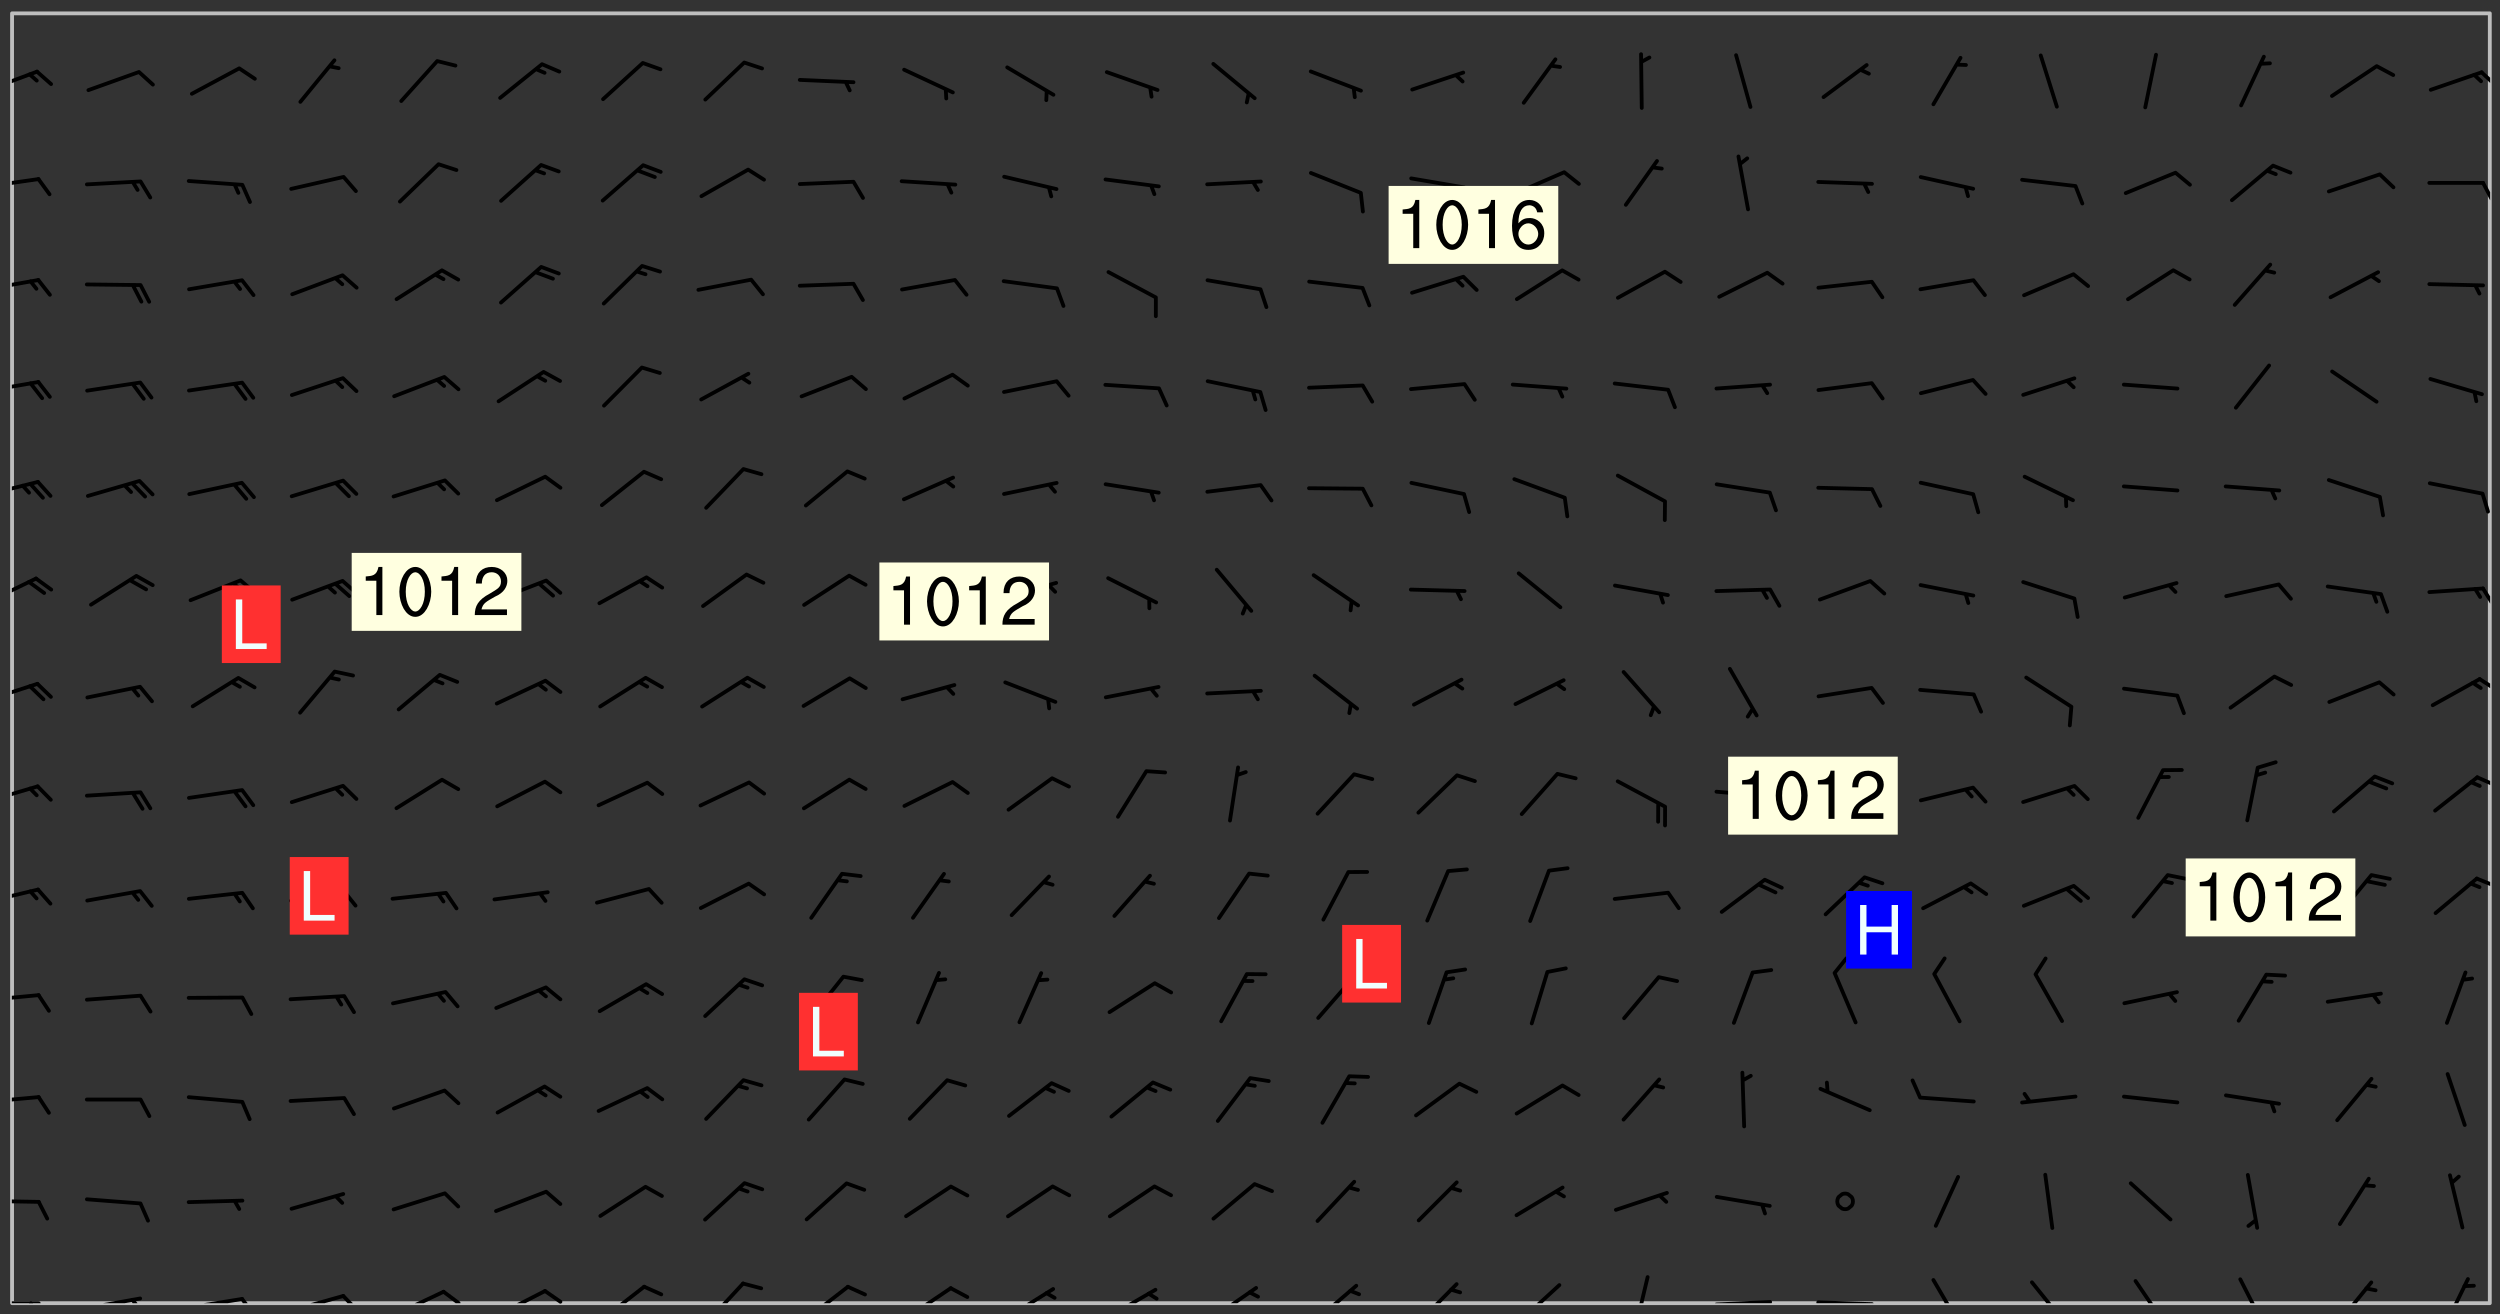 <svg xmlns="http://www.w3.org/2000/svg" role="img" xmlns:xlink="http://www.w3.org/1999/xlink" viewBox="142.45 309.95 326.84 171.84"><rect x="142.45" y="309.95" width="326.84" height="171.84" fill="#333333" stroke="none"/><defs><clipPath id="clip2"><path d="M 144 311.672 L 468 311.672 L 468 480.328 L 144 480.328 Z M 144 311.672"/></clipPath><clipPath id="clip3"><path d="M 144 480 L 148 480 L 148 480.328 L 144 480.328 Z M 144 480"/></clipPath><clipPath id="clip4"><path d="M 146 480 L 148 480 L 148 480.328 L 146 480.328 Z M 146 480"/></clipPath><clipPath id="clip5"><path d="M 153 479 L 162 479 L 162 480.328 L 153 480.328 Z M 153 479"/></clipPath><clipPath id="clip6"><path d="M 159 479 L 161 479 L 161 480.328 L 159 480.328 Z M 159 479"/></clipPath><clipPath id="clip7"><path d="M 166 479 L 175 479 L 175 480.328 L 166 480.328 Z M 166 479"/></clipPath><clipPath id="clip8"><path d="M 173 479 L 176 479 L 176 480.328 L 173 480.328 Z M 173 479"/></clipPath><clipPath id="clip9"><path d="M 180 479 L 188 479 L 188 480.328 L 180 480.328 Z M 180 479"/></clipPath><clipPath id="clip10"><path d="M 187 479 L 190 479 L 190 480.328 L 187 480.328 Z M 187 479"/></clipPath><clipPath id="clip11"><path d="M 193 478 L 201 478 L 201 480.328 L 193 480.328 Z M 193 478"/></clipPath><clipPath id="clip12"><path d="M 200 478 L 203 478 L 203 480.328 L 200 480.328 Z M 200 478"/></clipPath><clipPath id="clip13"><path d="M 207 478 L 214 478 L 214 480.328 L 207 480.328 Z M 207 478"/></clipPath><clipPath id="clip14"><path d="M 213 478 L 216 478 L 216 480.328 L 213 480.328 Z M 213 478"/></clipPath><clipPath id="clip15"><path d="M 220 477 L 227 477 L 227 480.328 L 220 480.328 Z M 220 477"/></clipPath><clipPath id="clip16"><path d="M 234 477 L 240 477 L 240 480.328 L 234 480.328 Z M 234 477"/></clipPath><clipPath id="clip17"><path d="M 247 477 L 254 477 L 254 480.328 L 247 480.328 Z M 247 477"/></clipPath><clipPath id="clip18"><path d="M 260 478 L 267 478 L 267 480.328 L 260 480.328 Z M 260 478"/></clipPath><clipPath id="clip19"><path d="M 273 478 L 281 478 L 281 480.328 L 273 480.328 Z M 273 478"/></clipPath><clipPath id="clip20"><path d="M 287 478 L 294 478 L 294 480.328 L 287 480.328 Z M 287 478"/></clipPath><clipPath id="clip21"><path d="M 300 478 L 307 478 L 307 480.328 L 300 480.328 Z M 300 478"/></clipPath><clipPath id="clip22"><path d="M 314 477 L 321 477 L 321 480.328 L 314 480.328 Z M 314 477"/></clipPath><clipPath id="clip23"><path d="M 327 477 L 334 477 L 334 480.328 L 327 480.328 Z M 327 477"/></clipPath><clipPath id="clip24"><path d="M 340 477 L 347 477 L 347 480.328 L 340 480.328 Z M 340 477"/></clipPath><clipPath id="clip25"><path d="M 355 476 L 359 476 L 359 480.328 L 355 480.328 Z M 355 476"/></clipPath><clipPath id="clip26"><path d="M 366 479 L 375 479 L 375 480.328 L 366 480.328 Z M 366 479"/></clipPath><clipPath id="clip27"><path d="M 379 479 L 388 479 L 388 480.328 L 379 480.328 Z M 379 479"/></clipPath><clipPath id="clip28"><path d="M 394 477 L 400 477 L 400 480.328 L 394 480.328 Z M 394 477"/></clipPath><clipPath id="clip29"><path d="M 407 477 L 413 477 L 413 480.328 L 407 480.328 Z M 407 477"/></clipPath><clipPath id="clip30"><path d="M 421 477 L 426 477 L 426 480.328 L 421 480.328 Z M 421 477"/></clipPath><clipPath id="clip31"><path d="M 435 476 L 439 476 L 439 480.328 L 435 480.328 Z M 435 476"/></clipPath><clipPath id="clip32"><path d="M 447 477 L 453 477 L 453 480.328 L 447 480.328 Z M 447 477"/></clipPath><clipPath id="clip33"><path d="M 461 476 L 466 476 L 466 480.328 L 461 480.328 Z M 461 476"/></clipPath><clipPath id="clip34"><path d="M 144 466 L 148 466 L 148 468 L 144 468 Z M 144 466"/></clipPath><clipPath id="clip35"><path d="M 144 453 L 148 453 L 148 455 L 144 455 Z M 144 453"/></clipPath><clipPath id="clip36"><path d="M 144 439 L 148 439 L 148 441 L 144 441 Z M 144 439"/></clipPath><clipPath id="clip37"><path d="M 144 426 L 148 426 L 148 429 L 144 429 Z M 144 426"/></clipPath><clipPath id="clip38"><path d="M 466 424 L 468 424 L 468 426 L 466 426 Z M 466 424"/></clipPath><clipPath id="clip39"><path d="M 144 412 L 148 412 L 148 415 L 144 415 Z M 144 412"/></clipPath><clipPath id="clip40"><path d="M 466 411 L 468 411 L 468 413 L 466 413 Z M 466 411"/></clipPath><clipPath id="clip41"><path d="M 144 399 L 148 399 L 148 402 L 144 402 Z M 144 399"/></clipPath><clipPath id="clip42"><path d="M 466 398 L 468 398 L 468 401 L 466 401 Z M 466 398"/></clipPath><clipPath id="clip43"><path d="M 144 385 L 148 385 L 148 389 L 144 389 Z M 144 385"/></clipPath><clipPath id="clip44"><path d="M 466 386 L 468 386 L 468 390 L 466 390 Z M 466 386"/></clipPath><clipPath id="clip45"><path d="M 144 372 L 148 372 L 148 375 L 144 375 Z M 144 372"/></clipPath><clipPath id="clip46"><path d="M 144 359 L 148 359 L 148 362 L 144 362 Z M 144 359"/></clipPath><clipPath id="clip47"><path d="M 144 346 L 148 346 L 148 349 L 144 349 Z M 144 346"/></clipPath><clipPath id="clip48"><path d="M 144 333 L 148 333 L 148 335 L 144 335 Z M 144 333"/></clipPath><clipPath id="clip49"><path d="M 466 333 L 468 333 L 468 337 L 466 337 Z M 466 333"/></clipPath><clipPath id="clip50"><path d="M 144 319 L 148 319 L 148 323 L 144 323 Z M 144 319"/></clipPath><clipPath id="clip51"><path d="M 466 319 L 468 319 L 468 322 L 466 322 Z M 466 319"/></clipPath><g id="surface214" clip-path="url(#clip1)"><path fill="#fff" fill-opacity="0" fill-rule="evenodd" d="M 0 0 L 1000 0 L 1000 1000 L 0 1000 Z M 0 0"/><path fill="#d3d3d3" fill-opacity="0" fill-rule="evenodd" d="M162.152 355.867L161.918 356.16 161.977 356.395 162.094 356.566 162.27 356.801 162.562 357.148 162.676 357.207 162.793 357.035 162.852 356.801 163.027 356.625 163.492 356.449 164.191 356.449 164.426 356.742 164.715 357.559 164.773 357.734 164.949 357.965 165.301 358.199 166 358.898 166.172 359.074 166.406 359.422 166.641 359.832 166.93 360.414 167.34 360.879 167.57 361.113 167.805 361.289 167.922 361.52 168.098 361.812 168.27 362.977 168.27 363.211 168.328 363.5 168.387 363.617 168.504 363.734 168.852 364.145 168.969 364.316 169.145 364.492 169.32 364.727 169.438 364.898 169.609 365.25 169.668 365.484 169.902 365.891 170.137 365.832 169.961 366.008 169.902 366.938 169.32 366.938 169.086 366.824 168.738 366.938 168.621 367.055 168.562 367.348 168.504 367.523 168.387 367.695 167.922 367.988 167.863 368.223 167.805 368.336 167.805 368.98 167.863 369.152 167.863 369.562 167.922 369.621 167.922 370.027 167.98 370.434 168.098 370.609 168.156 370.668 168.387 371.309 168.328 371.602 168.328 372.301 168.27 372.883 168.27 373.117 168.211 373.348 168.156 373.699 168.156 375.621 168.211 375.738 168.637 375.738 168.27 375.855 168.246 376.207 169.137 377.375 170.879 377.914 172.219 378.273 172.219 378.812 172.309 379.621 172.844 380.336 174.363 380.605 175.254 380.52 175.344 381.684 175.879 381.863 177.039 381.684 179.094 380.699 180.254 380.336 182.133 380.16 183.828 379.98 183.648 380.699 182.133 380.785 180.883 380.875 180.078 381.145 179.004 381.953 179.273 382.672 179.809 383.57 179.629 384.195 179.363 385.004 179.629 386.082 180.254 386.98 181.059 387.16 182.309 386.98 182.043 387.703 182.141 388.207 182.195 388.5 182.195 388.672 182.254 388.965 182.254 389.371 182.43 389.488 182.781 389.605 183.188 389.605 183.48 389.43 183.594 389.312 183.652 389.195 183.77 388.965 183.828 388.789 184.18 388.324 184.41 388.148 184.586 388.09 184.762 388.148 184.82 388.324 184.938 389.312 184.992 389.781 185.051 389.953 185.168 390.188 185.344 390.246 186.16 390.305 186.449 390.305 186.566 390.539 186.625 390.945 186.684 391.297 186.684 392.402 186.801 392.695 186.918 393.043 187.207 393.742 187.383 394.094 187.965 394.848 188.316 395.023 188.488 395.082 188.957 395.316 189.598 395.781 189.945 396.016 190.238 396.191 190.531 396.246 190.762 396.309 191.578 396.656 191.871 396.832 191.984 397.004 192.336 397.355 192.453 397.531 192.977 398.172 192.977 398.461 193.035 398.812 193.035 399.16 193.094 399.512 193.152 399.801 193.27 399.859 193.441 399.918 193.617 399.918 194.199 400.152 194.375 400.27 194.551 400.559 194.727 400.793 194.84 401.027 195.133 401.258 195.25 401.375 195.25 401.785 195.309 401.84 195.598 402.074 195.832 402.191 195.891 402.309 196.008 402.48 196.066 402.598 196.297 402.832 196.355 403.008 196.59 403.066 196.707 403.125 196.59 403.238 196.531 403.355 196.531 403.473 196.414 403.766 196.297 404.055 196.297 404.637 196.473 404.754 196.59 404.812 196.648 404.93 196.766 405.047 196.879 405.105 197.055 405.453 197.113 405.805 197.172 406.211 197.172 406.387 197.113 406.562 196.996 407.262 196.996 407.434 197.113 407.609 197.406 407.902 197.812 407.902 197.988 408.02 198.105 408.191 198.223 408.484 198.223 408.719 197.695 408.719 197.465 408.484 197.23 408.484 197.055 408.543 196.996 409.242 197.055 409.59 197.172 409.766 197.348 410.176 197.465 410.406 197.754 410.875 197.93 410.93 198.453 410.93 198.688 410.988 199.445 411.629 199.504 411.922 199.504 412.156 199.562 412.215 199.793 412.562 199.793 412.914 199.676 413.086 199.676 413.379 199.969 413.668 200.262 413.844 200.434 413.902 200.727 414.078 201.02 414.195 201.602 414.602 201.891 414.836 202.184 415.012 202.402 415.172 202.418 415.184 202.648 415.359 203.289 415.883 203.465 416.117 203.582 416.293 203.758 416.469 203.871 416.641 203.871 417.281 203.988 417.457 204.457 417.574 205.039 417.691 205.273 417.75 205.504 417.863 205.797 417.98 205.91 418.039 206.496 418.391 206.785 418.562 206.961 418.625 207.137 418.68 207.312 418.738 208.012 419.09 208.301 419.266 208.535 419.32 208.824 419.496 209.059 419.613 209.699 420.02 209.992 420.137 210.164 420.195 210.398 420.254 210.809 420.312 211.039 420.371 211.273 420.488 211.332 420.66 210.922 420.836 211.391 420.895 211.449 421.188 211.562 421.422 211.738 421.477 211.973 421.535 212.148 421.594 212.555 421.711 213.195 421.945 213.312 422.117 213.371 422.352 213.371 422.527 213.312 422.645 213.254 423.051 213.488 423.285 213.605 423.344 213.953 423.461 214.594 423.691 214.77 423.809 215.059 423.926 215.234 424.102 215.469 424.566 216.051 425.672 216.227 425.848 216.574 426.023 216.75 426.141 217.102 426.258 218.148 426.781 218.383 426.84 218.848 426.953 219.141 427.012 219.605 427.188 220.363 427.77 220.598 428.004 220.945 428.469 221.121 428.645 221.41 428.879 222.227 429.578 222.52 429.754 222.809 430.043 223.102 430.219 223.395 430.508 224.09 431.148 224.266 431.324 224.559 431.559 224.848 431.793 225.316 432.082 225.957 432.664 226.305 432.898 226.539 433.191 226.887 433.539 227.238 434.004 228.172 434.996 228.52 435.402 228.637 435.578 228.871 435.637 228.984 435.754 229.629 435.93 229.859 436.043 230.094 436.102 230.387 436.277 230.617 436.395 231.551 437.094 231.957 437.5 232.191 437.676 232.598 437.852 232.832 437.969 233.648 438.316 233.996 438.551 234.23 438.668 234.523 438.957 234.754 439.074 235.512 439.426 235.863 439.598 236.094 439.656 236.387 439.773 236.621 439.832 237.492 440.008 238.309 440.008 238.777 440.238 238.949 440.297 239.824 440.996 240.289 441.113 240.582 441.172 240.758 441.23 240.988 441.289 241.457 441.348 241.805 441.406 242.156 441.465 242.562 441.523 242.855 441.523 243.027 441.582 243.027 441.812 243.203 441.988 243.496 441.988 243.844 442.047 244.195 442.105 244.895 442.223 245.535 442.223 246 441.988 246.293 441.812 246.465 441.695 246.875 441.523 247.164 441.348 248.098 440.883 248.566 440.59 249.09 440.297 249.555 440.125 250.02 439.949 251.07 439.484 251.359 439.367 251.77 439.25 252.059 439.133 252.586 438.957 254.102 438.258 254.684 437.91 254.973 437.852 255.266 437.793 255.613 437.676 256.488 437.445 256.84 437.328 256.953 437.328 257.188 437.27 258.062 437.035 258.297 436.977 259.109 436.977 259.461 436.918 260.277 436.801 260.449 436.742 260.801 436.688 261.094 436.629 261.324 436.57 262.141 436.395 262.316 436.336 262.664 436.336 262.898 436.277 263.363 436.16 264.121 435.988 264.355 435.93 264.703 435.93 265.113 435.812 265.402 435.754 266.688 435.695 266.977 435.695 267.387 435.637 267.617 435.578 267.793 435.578 268.668 435.461 269.074 435.461 269.484 435.344 269.832 435.344 270.184 435.23 271.055 435.172 272.805 435.172 273.852 435.461 274.262 435.578 274.551 435.695 274.902 435.812 275.191 435.93 276.242 436.102 276.531 436.16 276.824 436.16 277.117 436.219 277.289 436.277 277.699 436.336 277.871 436.395 277.988 436.453 278.105 436.453 278.223 436.512 278.574 436.57 278.688 436.57 279.098 436.637 281.02 437.031 282.945 437.426 284.465 437.875 286.16 438.594 288.305 439.398 289.91 438.68 291.34 437.875 292.5 436.797 293.75 436.348 296.785 435.629 298.66 435.27 300.805 433.922 303.039 432.668 305.539 431.41 307.234 430.961 309.02 430.781 310.18 430.512 310.805 431.051 312.145 430.781 312.859 429.793 313.844 428.449 314.289 428.27 315.094 427.91 316.969 427.371 318.754 426.922 320.004 426.652 321.164 426.562 322.863 426.473 324.824 426.203 326.074 426.113 326.613 426.113 327.238 426.023 328.129 426.023 330.273 425.844 332.684 425.664 335.273 425.574 336.969 425.754 338.578 425.844 340.008 426.203 341.168 426.922 343.043 427.91 344.203 429.438 344.469 430.152 345.098 430.242 345.453 431.141 345.988 431.68 346.523 433.207 347.598 433.566 348.133 433.566 347.328 434.102 347.418 435.809 348.133 438.504 349.023 439.309 349.918 440.297 350.633 441.555 352.418 442.094 353.938 441.914 354.293 443.258 355.902 442.453 356.883 441.914 357.152 442.184 357.469 441.969 357.688 441.824 358.488 442.273 358.938 441.914 359.293 441.914 359.828 441.645 360.367 440.926 360.902 440.656 361.527 439.668 362.688 440.117 363.527 440.488 364.922 441.105 366.617 440.926 368.223 440.926 370.008 441.016 370.188 439.309 370.723 437.965 371.527 438.234 372.02 439.082 372.422 439.488 372.332 440.027 372.332 440.387 373.047 440.836 373.758 440.566 375.188 440.566 375.547 441.555 375.992 442.812 376.707 444.156 377.957 444.785 379.652 445.414 380.367 445.234 380.547 444.695 381.527 444.605 381.977 444.965 382.062 446.223 381.797 446.852 381.262 447.031 381.262 447.57 381.977 448.555 382.242 449.094 383.227 450.082 384.027 451.16 383.762 451.52 383.672 452.418 383.047 454.75 382.691 456.816 382.602 458.609 382.422 459.328 382.332 459.867 382.332 461.305 381.352 463.188 380.992 464.895 380.457 465.793 379.652 466.961 379.387 467.5 381.441 468.754 381.527 469.113 381.172 469.652 381.082 469.473 381.082 470.281 381.172 471.719 380.727 472.434 379.652 472.527 379.387 473.242 379.922 474.141 380.727 474.859 381.887 475.668 383.227 475.938 383.672 476.297 383.316 476.746 381.527 476.656 380.277 476.207 379.562 475.488 378.938 475.398 378.762 478.988 378.574 480.297 467.934 480.297 467.934 311.703 412.664 311.703 412.664 360.785 413.426 360.91 416.715 361.453 418.738 364.289 418.738 367.043 421.09 367.375 423.438 367.707 427.488 367.707 426.109 371.867 424.086 372.574 422.062 373.277 421.52 373.621 418.926 375.238 418.738 375.355 416.715 373.277 415.984 370.535 413.312 368.457 411.938 364.957 411.871 364.875 409.914 362.203 412.664 360.785 412.664 311.703 294.422 311.703 294.422 403.117 294.539 403.148 294.672 403.16 294.746 403.234 294.852 403.281 294.941 403.34 295.027 403.398 295.117 403.457 295.414 403.754 295.473 403.844 295.504 403.961 295.531 404.078 295.547 404.215 295.516 404.332 295.457 404.422 295.398 404.508 295.355 404.613 295.309 404.715 295.281 404.836 295.281 404.98 295.457 405.25 295.605 405.398 295.68 405.484 295.754 405.559 295.797 405.664 295.859 405.754 295.918 405.84 295.961 405.945 296.02 406.035 296.066 406.137 296.109 406.242 296.168 406.328 296.285 406.508 296.359 406.582 296.422 406.668 296.48 406.758 296.523 406.863 296.582 406.953 296.641 407.039 296.703 407.129 296.762 407.219 296.805 407.32 296.922 407.5 296.996 407.574 297.055 407.66 297.129 407.734 297.219 407.793 297.324 407.84 297.473 407.84 297.605 407.824 297.738 407.84 297.84 407.793 297.914 407.719 297.961 407.617 297.945 407.484 297.945 407.336 297.898 407.23 297.871 407.113 297.824 407.012 297.797 406.891 297.754 406.789 297.691 406.699 297.648 406.598 297.605 406.492 297.574 406.375 297.559 406.242 297.547 406.105 297.633 406.047 297.691 405.961 297.812 405.93 297.855 406.035 297.871 406.168 297.871 406.285 297.93 406.387 297.988 406.477 298.078 406.535 298.227 406.684 298.285 406.773 298.328 406.879 298.316 406.98 298.402 407.039 298.508 407.086 298.594 407.145 298.684 407.203 298.758 407.277 298.641 407.305 298.535 407.352 298.449 407.41 298.375 407.484 298.316 407.574 298.254 407.66 298.227 407.781 298.18 407.883 298.137 407.988 298.105 408.105 298.094 408.238 298.078 408.371 298.078 408.52 298.105 408.637 298.152 408.742 298.195 408.844 298.254 408.934 298.328 409.008 298.418 409.066 298.492 409.141 298.582 409.199 298.641 409.289 298.684 409.395 298.73 409.496 298.848 409.527 298.98 409.543 299.129 409.543 299.246 409.512 299.352 409.555 299.395 409.66 299.441 409.762 299.469 409.883 299.5 410 299.527 410.117 299.559 410.238 299.586 410.355 299.691 410.398 299.793 410.445 299.926 410.43 300.074 410.578 300.137 410.664 300.211 410.738 300.281 410.812 300.371 410.875 300.477 410.918 300.578 410.961 300.695 410.992 300.832 411.008 300.949 410.977 301.023 410.902 301.051 410.785 301.039 410.652 301.008 410.531 300.98 410.414 301.023 410.309 301.141 410.309 301.23 410.371 301.348 410.398 301.496 410.398 301.629 410.414 301.777 410.414 301.91 410.43 302.043 410.414 302.191 410.414 302.324 410.398 302.457 410.387 302.594 410.398 302.711 410.371 302.844 410.355 303.035 410.297 302.977 410.473 302.961 410.605 302.934 410.727 302.918 410.859 302.859 410.945 302.727 410.961 302.621 411.008 302.516 411.051 302.398 411.082 302.281 411.109 302.016 411.141 301.867 411.141 301.734 411.156 301.66 411.23 301.719 411.316 301.867 411.465 301.984 411.645 302.059 411.715 302.148 411.777 302.238 411.836 302.324 411.895 302.414 411.953 302.516 411.996 302.621 412.059 302.727 412.102 302.812 412.16 302.918 412.207 303.02 412.25 303.199 412.367 303.258 412.457 303.215 412.559 303.168 412.664 303.184 412.797 303.406 413.02 303.465 413.109 303.508 413.211 303.539 413.332 303.582 413.434 303.598 413.566 303.629 413.684 303.641 413.82 303.672 413.938 303.82 414.086 303.922 414.129 304.027 414.172 304.145 414.203 304.277 414.219 304.414 414.234 304.531 414.234 304.648 414.203 304.738 414.145 304.781 414.039 304.828 413.938 304.871 413.832 304.902 413.715 304.914 413.582 304.914 413.434 304.902 413.301 304.887 413.168 304.855 413.051 304.812 412.945 304.766 412.84 304.723 412.738 304.68 412.633 304.664 412.5 304.68 412.367 304.707 412.25 304.738 412.133 304.766 412.012 304.812 411.91 304.902 411.852 304.988 411.789 305.062 411.715 305.152 411.656 305.375 411.434 305.434 411.348 305.508 411.273 305.625 411.094 305.684 411.008 305.684 410.859 305.609 410.785 305.508 410.738 305.402 410.695 305.301 410.652 305.242 410.562 305.195 410.457 305.168 410.34 305.258 410.281 305.375 410.25 305.477 410.207 305.656 410.09 305.805 409.941 305.816 409.809 305.805 409.703 305.715 409.645 305.582 409.66 305.434 409.66 305.301 409.676 305.168 409.66 305.047 409.629 304.961 409.57 304.887 409.496 304.828 409.406 304.766 409.32 304.648 409.141 304.59 409.055 304.621 408.934 304.707 408.875 304.828 408.844 304.887 408.758 304.887 408.637 304.855 408.52 304.797 408.43 304.738 408.344 304.691 408.238 304.664 408.121 304.648 407.988 304.707 407.898 304.781 407.824 304.871 407.766 304.988 407.586 305.062 407.512 305.121 407.426 305.27 407.277 305.391 407.246 305.523 407.23 305.656 407.246 305.73 407.32 305.773 407.426 305.789 407.559 305.758 407.676 305.641 407.707 305.508 407.719 305.359 407.867 305.316 407.973 305.27 408.074 305.242 408.195 305.211 408.312 305.211 408.461 305.242 408.578 305.285 408.684 305.344 408.773 305.418 408.844 305.492 408.918 305.609 408.949 305.73 408.977 305.848 408.949 305.98 408.934 306.098 408.934 306.188 408.992 306.262 409.066 306.309 409.172 306.367 409.258 306.469 409.305 306.602 409.32 306.707 409.363 306.793 409.422 306.781 409.527 306.707 409.602 306.527 409.719 306.469 409.809 306.379 409.867 306.309 409.941 306.234 410.016 306.172 410.105 306.145 410.223 306.129 410.355 306.145 410.488 306.129 410.621 306.129 410.77 306.145 410.902 306.172 411.02 306.203 411.141 306.277 411.215 306.367 411.273 306.453 411.332 306.543 411.391 306.66 411.422 306.66 411.508 306.559 411.555 306.469 411.613 306.203 411.645 306.086 411.672 305.938 411.672 305.832 411.715 305.73 411.762 305.672 411.852 305.609 412.086 305.598 412.219 305.566 412.34 305.551 412.473 305.551 412.766 305.539 412.898 305.551 413.035 305.566 413.168 305.699 413.184 305.832 413.195 305.953 413.227 306.039 413.285 306.113 413.359 306.16 413.465 306.203 413.566 306.219 413.699 306.219 414.145 306.203 414.277 306.203 414.723 306.234 414.988 306.262 415.105 306.277 415.238 306.309 415.355 306.395 415.566 306.426 415.832 306.426 415.98 306.395 416.098 306.367 416.215 306.336 416.336 306.309 416.453 306.277 416.57 306.246 416.691 306.234 416.824 306.219 416.957 306.309 417.016 306.426 416.984 306.527 417 306.574 417.105 306.543 417.371 306.543 417.812 306.5 417.918 306.453 418.023 306.41 418.125 306.367 418.23 306.309 418.316 306.277 418.438 306.234 418.555 306.203 418.672 306.188 418.805 306.203 418.938 306.262 419.027 306.367 419.074 306.453 419.133 306.512 419.219 306.5 419.355 306.469 419.473 306.426 419.574 306.426 420.02 306.41 420.152 306.41 420.301 306.379 420.418 306.336 420.523 306.309 420.641 306.262 420.746 306.219 420.848 306.188 420.969 306.16 421.086 306.129 421.219 306.098 421.336 306.07 421.453 306.027 421.559 305.996 421.676 305.965 421.797 305.953 421.93 305.938 422.062 305.938 422.359 305.965 422.477 305.965 422.625 306.012 423.023 306.039 423.141 306.098 423.23 306.219 423.262 306.367 423.262 306.5 423.246 306.559 423.336 306.559 423.453 306.5 423.543 306.41 423.602 306.309 423.645 306.203 423.691 306.113 423.75 306.027 423.809 305.891 423.824 305.773 423.793 305.641 423.777 305.539 423.824 305.477 423.91 305.465 424.047 305.449 424.18 305.418 424.297 305.391 424.414 305.375 424.547 305.344 424.668 305.344 424.965 305.359 425.098 305.391 425.215 305.391 425.363 305.402 425.496 305.402 425.645 305.375 425.762 305.328 425.863 305.301 425.984 305.27 426.102 305.211 426.191 305.137 426.266 305.035 426.309 304.93 426.355 304.812 426.383 304.691 426.414 304.59 426.367 304.648 426.281 304.754 426.234 304.781 426.117 304.812 426 304.84 425.879 304.871 425.762 304.871 425.613 304.887 425.48 304.855 425.363 304.812 425.258 304.707 425.273 304.633 425.348 304.531 425.391 304.441 425.453 304.367 425.527 304.324 425.629 304.309 425.762 304.277 425.879 304.25 426 304.219 426.117 304.191 426.234 304.16 426.355 304.133 426.473 304.102 426.59 304.059 426.695 303.969 426.754 303.879 426.754 303.762 426.723 303.73 426.637 303.746 426.5 303.715 426.383 303.715 426.234 303.703 426.102 303.703 425.953 303.641 425.719 303.613 425.598 303.57 425.496 303.523 425.391 303.465 425.305 303.406 425.215 303.363 425.109 303.301 425.023 303.152 424.875 303.082 424.801 302.977 424.754 302.871 424.711 302.77 424.668 302.473 424.371 302.383 424.297 302.297 424.238 302.191 424.195 302.102 424.133 302.016 424.074 301.91 424.031 301.82 423.973 301.734 423.91 301.66 423.84 301.555 423.793 301.469 423.734 301.363 423.691 301.273 423.629 301.172 423.586 301.066 423.543 300.98 423.484 300.875 423.438 300.77 423.395 300.668 423.348 300.578 423.289 300.477 423.246 300.371 423.203 300.281 423.141 300.164 423.113 300.031 423.098 299.898 423.113 299.75 423.113 299.617 423.129 299.5 423.098 299.41 423.039 299.336 422.965 299.246 422.906 299.145 422.859 298.996 422.859 298.875 422.832 298.773 422.789 298.699 422.715 298.582 422.535 298.492 422.477 298.391 422.434 298.301 422.371 298.195 422.328 298.105 422.27 298.02 422.211 297.914 422.164 297.855 422.078 297.797 421.988 297.754 421.883 297.707 421.781 297.633 421.707 297.547 421.648 297.473 421.574 297.383 421.516 297.16 421.293 297.117 421.188 297.086 420.922 297.191 420.879 297.336 420.879 297.441 420.922 297.516 420.996 297.605 421.055 297.691 421.113 297.797 421.16 297.887 421.219 298.035 421.367 298.105 421.441 298.254 421.59 298.316 421.676 298.391 421.75 298.477 421.809 298.551 421.883 298.641 421.945 298.73 422.004 298.816 422.062 299.086 422.238 299.188 422.285 299.293 422.328 299.395 422.371 299.441 422.297 299.5 422.211 299.574 422.137 299.645 422.062 299.75 422.105 299.824 422.18 299.883 422.27 299.926 422.371 299.973 422.477 300.016 422.582 300.137 422.609 300.254 422.582 300.328 422.492 300.371 422.387 300.43 422.297 300.504 422.223 300.609 422.18 300.727 422.152 300.859 422.164 300.949 422.223 301.098 422.371 301.156 422.461 301.199 422.566 301.246 422.668 301.289 422.773 301.332 422.875 301.438 422.922 301.543 422.965 301.676 422.98 301.762 422.922 301.82 422.832 301.895 422.758 302 422.715 302.117 422.742 302.223 422.789 302.324 422.832 302.43 422.875 302.531 422.922 302.711 423.039 302.711 423.156 302.695 423.289 302.711 423.422 302.727 423.559 302.785 423.645 302.887 423.691 303.008 423.719 303.125 423.75 303.273 423.75 303.391 423.719 303.449 423.629 303.629 423.512 303.688 423.422 303.762 423.348 303.82 423.262 303.938 423.082 304.117 422.965 304.234 422.996 304.324 423.055 304.367 423.129 304.352 423.262 304.352 423.379 304.441 423.438 304.59 423.438 304.723 423.422 304.855 423.41 305.121 423.379 305.227 423.336 305.344 423.305 305.465 423.277 305.539 423.203 305.609 423.129 305.672 423.039 305.656 422.934 305.609 422.832 305.508 422.789 305.402 422.773 305.285 422.801 305.02 422.832 304.871 422.832 304.797 422.758 304.707 422.699 304.59 422.668 304.473 422.641 304.34 422.625 304.191 422.625 304.059 422.641 303.762 422.641 303.656 422.594 303.508 422.445 303.465 422.344 303.406 422.254 303.629 422.031 303.715 421.973 303.82 421.93 303.938 421.898 304.07 421.883 304.203 421.898 304.34 421.914 304.441 421.957 304.574 421.945 304.664 421.883 304.766 421.84 304.828 421.75 304.781 421.648 304.691 421.59 304.574 421.559 304.473 421.516 304.414 421.426 304.352 421.336 304.352 421.219 304.367 421.086 304.473 421.039 304.547 420.969 304.547 420.848 304.457 420.789 304.426 420.672 304.516 420.613 304.59 420.539 304.633 420.434 304.691 420.344 304.738 420.242 304.754 420.109 304.754 419.961 304.707 419.855 304.664 419.754 304.574 419.695 304.441 419.68 304.34 419.637 304.203 419.621 304.086 419.59 303.641 419.59 303.508 419.574 303.375 419.562 303.242 419.547 303.125 419.516 302.977 419.516 302.844 419.5 302.711 419.488 302.445 419.457 302.324 419.414 302.238 419.355 302.164 419.281 302.164 419.133 302.176 419 302.281 418.953 302.383 418.91 302.516 418.895 302.668 418.895 302.801 418.879 303.094 418.879 303.215 418.91 303.316 418.953 303.406 419.012 303.641 419.074 303.762 419.027 303.852 418.969 303.953 418.926 304.086 418.91 304.191 418.953 304.293 419 304.426 419.012 304.547 418.984 304.691 418.984 304.812 418.953 304.93 418.926 305.035 418.879 305.109 418.805 305.195 418.746 305.344 418.598 305.402 418.512 305.449 418.406 305.477 418.289 305.492 418.184 305.391 418.141 305.301 418.082 305.184 418.051 305.078 418.008 304.988 417.945 304.914 417.859 304.84 417.785 304.738 417.742 304.633 417.695 304.531 417.652 304.473 417.562 304.426 417.461 304.34 417.25 304.277 417.164 304.219 417.074 304.145 417 304.059 416.941 303.789 416.941 303.672 416.973 303.582 417.031 303.48 417.074 303.348 417.09 303.242 417.074 303.215 416.957 303.152 416.867 303.035 416.836 302.934 416.793 302.785 416.645 302.754 416.527 302.738 416.422 302.812 416.348 302.992 416.23 303.109 416.203 303.227 416.172 303.363 416.188 303.465 416.23 303.57 416.273 303.672 416.32 303.777 416.363 303.895 416.395 304.027 416.41 304.145 416.438 304.277 416.453 304.383 416.438 304.473 416.379 304.398 416.305 304.293 416.262 304.219 416.188 304.145 416.098 303.996 415.949 303.91 415.891 303.82 415.832 303.746 415.758 303.656 415.699 303.555 415.652 303.434 415.625 303.332 415.578 303.227 415.535 303.109 415.504 303.008 415.461 302.887 415.43 302.738 415.43 302.621 415.461 302.516 415.504 302.43 415.566 302.25 415.684 302.164 415.742 302.074 415.801 301.969 415.848 301.883 415.906 301.777 415.949 301.676 415.992 301.57 416.039 301.496 416.113 301.438 416.203 301.379 416.289 301.332 416.395 301.273 416.48 301.199 416.555 301.066 416.543 300.949 416.512 300.832 416.512 300.758 416.586 300.668 416.645 300.594 416.719 300.504 416.777 300.418 416.836 300.312 416.883 300.211 416.926 300.074 416.941 299.973 416.898 299.824 416.75 299.719 416.703 299.633 416.703 299.527 416.75 299.426 416.793 299.305 416.824 299.188 416.793 299.113 416.719 299.113 416.602 299.145 416.48 299.219 416.41 299.277 416.32 299.352 416.246 299.469 416.215 299.574 416.172 299.867 416.172 300 416.156 300.137 416.141 300.238 416.098 300.328 416.039 300.43 415.992 300.52 415.934 300.652 415.922 300.742 415.98 300.875 415.992 300.965 415.934 301.051 415.875 301.156 415.832 301.246 415.773 301.332 415.711 301.422 415.652 301.57 415.504 301.629 415.418 301.688 415.328 301.793 415.285 301.926 415.27 302.043 415.297 302.164 415.328 302.223 415.27 302.281 415.18 302.312 414.914 302.34 414.797 302.445 414.809 302.578 414.824 302.68 414.781 302.77 414.723 302.828 414.633 302.902 414.559 302.961 414.469 303.008 414.367 303.02 414.234 303.008 414.102 302.961 413.996 302.812 413.848 302.754 413.758 302.695 413.672 302.652 413.566 302.652 413.121 302.668 412.988 302.668 412.84 302.68 412.707 302.621 412.648 302.531 412.707 302.43 412.664 302.25 412.547 302.164 412.488 302.102 412.398 302.043 412.309 301.969 412.234 301.883 412.176 301.762 412.207 301.66 412.219 301.555 412.266 301.469 412.324 301.363 412.367 301.215 412.516 301.125 412.574 301.039 412.633 300.949 412.695 300.844 412.738 300.711 412.754 300.711 412.633 300.816 412.59 300.934 412.559 301.008 412.488 301.051 412.383 301.051 412.234 301.023 412.117 300.875 411.969 300.742 411.953 300.594 411.953 300.477 411.984 300.371 412.027 300.27 412.07 300.18 412.133 300.062 412.16 299.988 412.086 300 411.953 299.957 411.852 299.914 411.746 299.824 411.688 299.707 411.715 299.586 411.746 299.469 411.777 299.367 411.82 299.246 411.852 299.145 411.895 299.039 411.938 298.949 411.996 298.848 412.012 298.848 411.895 298.863 411.762 298.805 411.672 298.73 411.715 298.582 411.863 298.523 411.953 298.449 412.027 298.402 412.133 298.359 412.234 298.285 412.309 298.227 412.398 298.152 412.473 298.094 412.559 298.02 412.633 297.93 412.695 297.855 412.766 297.781 412.84 297.68 412.855 297.547 412.871 297.441 412.828 297.441 412.707 297.59 412.559 297.633 412.457 297.691 412.367 297.738 412.266 297.781 412.16 297.84 412.07 297.871 411.953 297.914 411.852 297.945 411.73 297.973 411.613 298.02 411.508 298.062 411.406 298.105 411.301 298.18 411.23 298.27 411.168 298.359 411.109 298.461 411.066 298.758 411.066 299.023 411.035 299.129 410.992 299.055 410.918 298.938 410.887 298.832 410.844 298.742 410.785 298.641 410.738 298.551 410.68 298.449 410.637 298.344 410.594 298.254 410.531 298.168 410.473 298.062 410.43 297.961 410.387 297.84 410.355 297.723 410.324 297.621 410.281 297.5 410.25 297.398 410.207 297.309 410.148 297.266 410.043 297.25 409.91 297.352 409.867 297.484 409.852 297.621 409.867 297.754 409.852 297.855 409.809 297.914 409.719 297.93 409.613 297.84 409.555 297.766 409.48 297.664 409.438 297.574 409.379 297.426 409.23 297.383 409.125 297.367 408.992 297.367 408.699 297.309 408.609 297.219 408.551 297.145 408.477 297.102 408.371 297.07 408.254 297.012 408.164 296.938 408.09 296.82 408.062 296.746 407.988 296.656 407.93 296.566 407.867 296.48 407.809 296.406 407.734 296.348 407.648 296.301 407.543 296.215 407.484 296.066 407.336 295.871 407.277 295.738 407.293 295.637 407.336 295.562 407.41 295.516 407.512 295.473 407.617 295.414 407.707 295.355 407.793 295.059 408.09 294.969 408.148 294.883 408.148 294.82 408.062 294.777 407.957 294.809 407.84 294.867 407.75 294.895 407.633 294.883 407.5 294.793 407.438 294.688 407.484 294.57 407.512 294.453 407.543 294.184 407.719 294.082 407.766 293.965 407.793 293.859 407.84 293.77 407.898 293.668 407.941 293.609 407.855 293.562 407.75 293.578 407.617 293.625 407.512 293.695 407.438 293.77 407.367 293.828 407.277 293.828 407.129 293.785 407.023 293.547 407.023 293.445 407.07 293.414 407.188 293.387 407.305 293.355 407.426 293.281 407.469 293.148 407.484 293.074 407.438 293.031 407.336 292.988 407.23 292.941 407.129 292.898 407.023 292.777 407.055 292.676 407.098 292.543 407.113 292.426 407.145 292.32 407.188 292.23 407.246 292.129 407.293 292.008 407.32 291.875 407.336 291.773 407.293 291.715 407.203 291.668 407.098 291.625 406.996 291.582 406.891 291.582 406.773 291.641 406.684 291.727 406.625 291.906 406.508 292.008 406.461 292.113 406.418 292.219 406.359 292.32 406.316 292.41 406.254 292.512 406.211 292.617 406.152 292.719 406.105 292.809 406.047 292.914 406.004 293.016 405.961 293.105 405.898 293.207 405.855 293.344 405.84 293.461 405.871 293.562 405.914 293.684 405.945 293.785 405.988 293.891 406.035 293.992 406.078 294.098 406.121 294.199 406.168 294.305 406.211 294.406 406.254 294.512 406.301 294.598 406.359 294.703 406.402 294.82 406.434 294.926 406.477 295.027 406.523 295.117 406.582 295.223 406.625 295.324 406.668 295.43 406.715 295.547 406.742 295.648 406.789 295.77 406.816 295.918 406.816 296.004 406.758 296.02 406.656 296.078 406.566 296.051 406.449 295.977 406.375 295.859 406.195 295.785 406.121 295.695 406.047 295.516 405.93 295.43 405.871 295.324 405.828 295.223 405.781 294.953 405.605 294.895 405.516 294.82 405.441 294.762 405.352 294.719 405.25 294.688 405.133 294.672 404.996 294.672 404.434 294.66 404.301 294.645 404.168 294.613 404.051 294.598 403.918 294.586 403.785 294.555 403.664 294.332 403.441 294.273 403.355 294.258 403.25 294.289 403.133 294.422 403.117 294.422 311.703 172.992 311.703 172.992 313.156 172.934 313.391 172.582 314.441 172.41 314.965 172.293 315.312 172.117 315.723 172 315.895 171.766 316.188 171.535 316.246 171.184 316.246 171.066 316.305 170.836 316.711 170.836 317.004 170.953 317.18 171.184 317.41 171.301 317.645 171.941 318.402 172.234 318.867 172.41 319.102 172.641 319.453 172.875 319.801 173.516 320.617 173.691 321.082 173.863 321.492 173.98 322.188 174.156 322.656 174.273 324.055 174.332 324.52 174.332 325.395 174.449 326.441 174.449 331.223 174.391 331.688 174.039 332.969 173.863 333.492 173.75 333.902 173.398 334.832 172.934 336 172.699 336.582 172.582 336.758 172.41 337.105 172.234 337.512 171.883 338.328 171.824 338.621 171.711 338.914 171.594 339.203 171.535 339.379 171.418 340.254 171.359 340.66 171.301 340.777 171.242 340.953 171.184 341.125 170.953 341.652 170.836 341.824 170.836 342.059 170.719 342.293 170.66 342.465 170.484 343.051 170.484 343.34 170.426 343.516 170.426 343.809 170.367 343.922 170.309 344.449 170.309 344.621 170.254 344.855 170.254 347.477 170.078 348.293 169.961 348.469 169.785 348.703 169.668 348.875 169.555 349.109 168.969 350.043 168.738 350.332 168.445 350.797 168.27 351.031 167.98 351.383 167.629 352.082 167.516 352.312 167.34 352.723 167.164 352.953 166.758 353.48 165.941 354.18 165.648 354.352 165.359 354.586 165.184 354.703 165.008 354.879 164.484 355.285 163.957 355.461 163.785 355.637 163.551 355.691 162.91 355.867 162.152 355.867M174.363 386.891L173.289 387.34 173.648 388.234 174.898 387.52 175.344 386.98 174.363 386.891"/><path fill="#d3d3d3" fill-opacity="0" fill-rule="evenodd" d="M201.508 416.598L200.613 416.598 201.062 417.227 202.043 417.586 202.848 417.496 203.293 416.508 203.117 416.598 202.402 416.242 201.508 416.598M356.129 475.668L356.07 475.145 356.07 474.852 356.184 474.559 356.242 474.328 356.711 473.859 356.824 473.859 356.941 473.746 357.059 473.688 357.234 473.688 357.469 473.629 357.816 473.629 358.051 473.688 358.168 473.746 358.398 473.918 358.457 474.094 358.574 474.676 358.574 474.969 358.457 475.145 358.285 475.434 358.109 475.609 357.582 476.133 357.352 476.367 357.234 476.426 357.059 476.426 356.941 476.367 356.535 476.074 356.359 475.957 356.242 475.898 356.184 475.785 356.129 475.668M362.77 464.711L362.711 464.539 362.711 463.43 362.77 463.258 362.945 463.199 363.117 463.141 363.293 463.141 363.527 463.082 363.645 463.141 363.703 463.84 363.645 464.012 363.527 464.188 363.41 464.246 363.176 464.77 363.062 464.828 362.828 464.828 362.77 464.711M372.383 450.32L372.266 450.145 372.266 449.445 372.559 448.57 372.676 448.398 372.852 448.047 372.965 447.816 373.082 447.523 373.434 446.766 373.551 446.535 373.723 446.301 373.898 446.301 374.016 446.242 374.656 446.242 374.773 446.301 375.008 446.535 375.18 446.648 375.531 446.941 375.648 447.059 375.762 447.234 375.762 447.348 375.879 447.406 375.996 447.523 375.996 448.223 375.938 448.398 375.938 448.629 375.879 448.805 375.531 449.855 375.414 450.086 375.297 450.32 375.18 450.379 374.949 450.613 374.309 450.902 373.434 450.902 373.023 450.785 372.383 450.32"/><path fill="none" stroke="#bebebe" stroke-linecap="round" stroke-linejoin="round" stroke-miterlimit="10" stroke-width=".5" d="M 431.957 354.305 L 108.027 354.305 L 108.027 185.68 L 431.957 185.68 L 431.957 354.305" transform="matrix(1 0 0 -1 36 666)"/><g clip-path="url(#clip2)"><path fill="#fff" fill-opacity="0" fill-rule="evenodd" d="M 144 311.672 L 144 480.328 L 468 480.328 L 468 311.672 L 144 311.672"/></g><g clip-path="url(#clip3)"><path fill="none" stroke="#000" stroke-linecap="round" stroke-linejoin="round" stroke-miterlimit="10" stroke-width=".5" d="M 111.512 185.664 L 104.488 185.68" transform="matrix(1 0 0 -1 36 666)"/></g><g clip-path="url(#clip4)"><path fill="none" stroke="#000" stroke-linecap="round" stroke-linejoin="round" stroke-miterlimit="10" stroke-width=".5" d="M 110.492 185.664 L 111.066 184.582" transform="matrix(1 0 0 -1 36 666)"/></g><g clip-path="url(#clip5)"><path fill="none" stroke="#000" stroke-linecap="round" stroke-linejoin="round" stroke-miterlimit="10" stroke-width=".5" d="M 124.773 186.293 L 117.855 185.051" transform="matrix(1 0 0 -1 36 666)"/></g><g clip-path="url(#clip6)"><path fill="none" stroke="#000" stroke-linecap="round" stroke-linejoin="round" stroke-miterlimit="10" stroke-width=".5" d="M 123.766 186.113 L 124.527 185.148" transform="matrix(1 0 0 -1 36 666)"/></g><g clip-path="url(#clip7)"><path fill="none" stroke="#000" stroke-linecap="round" stroke-linejoin="round" stroke-miterlimit="10" stroke-width=".5" d="M 138.098 186.23 L 131.16 185.113" transform="matrix(1 0 0 -1 36 666)"/></g><g clip-path="url(#clip8)"><path fill="none" stroke="#000" stroke-linecap="round" stroke-linejoin="round" stroke-miterlimit="10" stroke-width=".5" d="M 138.098 186.23 L 139.582 184.273" transform="matrix(1 0 0 -1 36 666)"/></g><g clip-path="url(#clip9)"><path fill="none" stroke="#000" stroke-linecap="round" stroke-linejoin="round" stroke-miterlimit="10" stroke-width=".5" d="M 151.328 186.621 L 144.562 184.723" transform="matrix(1 0 0 -1 36 666)"/></g><g clip-path="url(#clip10)"><path fill="none" stroke="#000" stroke-linecap="round" stroke-linejoin="round" stroke-miterlimit="10" stroke-width=".5" d="M 151.328 186.621 L 153.023 184.848" transform="matrix(1 0 0 -1 36 666)"/></g><g clip-path="url(#clip11)"><path fill="none" stroke="#000" stroke-linecap="round" stroke-linejoin="round" stroke-miterlimit="10" stroke-width=".5" d="M 164.438 187.172 L 158.082 184.172" transform="matrix(1 0 0 -1 36 666)"/></g><g clip-path="url(#clip12)"><path fill="none" stroke="#000" stroke-linecap="round" stroke-linejoin="round" stroke-miterlimit="10" stroke-width=".5" d="M 164.438 187.172 L 166.402 185.703" transform="matrix(1 0 0 -1 36 666)"/></g><g clip-path="url(#clip13)"><path fill="none" stroke="#000" stroke-linecap="round" stroke-linejoin="round" stroke-miterlimit="10" stroke-width=".5" d="M 177.703 187.27 L 171.445 184.07" transform="matrix(1 0 0 -1 36 666)"/></g><g clip-path="url(#clip14)"><path fill="none" stroke="#000" stroke-linecap="round" stroke-linejoin="round" stroke-miterlimit="10" stroke-width=".5" d="M 177.703 187.27 L 179.715 185.867" transform="matrix(1 0 0 -1 36 666)"/></g><g clip-path="url(#clip15)"><path fill="none" stroke="#000" stroke-linecap="round" stroke-linejoin="round" stroke-miterlimit="10" stroke-width=".5" d="M 190.664 187.828 L 185.117 183.512" transform="matrix(1 0 0 -1 36 666)"/></g><path fill="none" stroke="#000" stroke-linecap="round" stroke-linejoin="round" stroke-miterlimit="10" stroke-width=".5" d="M 190.664 187.828 L 192.902 186.828" transform="matrix(1 0 0 -1 36 666)"/><g clip-path="url(#clip16)"><path fill="none" stroke="#000" stroke-linecap="round" stroke-linejoin="round" stroke-miterlimit="10" stroke-width=".5" d="M 203.594 188.246 L 198.816 183.094" transform="matrix(1 0 0 -1 36 666)"/></g><path fill="none" stroke="#000" stroke-linecap="round" stroke-linejoin="round" stroke-miterlimit="10" stroke-width=".5" d="M 203.594 188.246 L 205.965 187.621" transform="matrix(1 0 0 -1 36 666)"/><g clip-path="url(#clip17)"><path fill="none" stroke="#000" stroke-linecap="round" stroke-linejoin="round" stroke-miterlimit="10" stroke-width=".5" d="M 217.301 187.82 L 211.742 183.52" transform="matrix(1 0 0 -1 36 666)"/></g><path fill="none" stroke="#000" stroke-linecap="round" stroke-linejoin="round" stroke-miterlimit="10" stroke-width=".5" d="M 217.301 187.82 L 219.535 186.812" transform="matrix(1 0 0 -1 36 666)"/><g clip-path="url(#clip18)"><path fill="none" stroke="#000" stroke-linecap="round" stroke-linejoin="round" stroke-miterlimit="10" stroke-width=".5" d="M 230.75 187.637 L 224.922 183.707" transform="matrix(1 0 0 -1 36 666)"/></g><path fill="none" stroke="#000" stroke-linecap="round" stroke-linejoin="round" stroke-miterlimit="10" stroke-width=".5" d="M 230.75 187.637 L 232.914 186.48" transform="matrix(1 0 0 -1 36 666)"/><g clip-path="url(#clip19)"><path fill="none" stroke="#000" stroke-linecap="round" stroke-linejoin="round" stroke-miterlimit="10" stroke-width=".5" d="M 244.133 187.531 L 238.172 183.809" transform="matrix(1 0 0 -1 36 666)"/></g><path fill="none" stroke="#000" stroke-linecap="round" stroke-linejoin="round" stroke-miterlimit="10" stroke-width=".5" d="M 243.266 186.992 L 244.324 186.375" transform="matrix(1 0 0 -1 36 666)"/><g clip-path="url(#clip20)"><path fill="none" stroke="#000" stroke-linecap="round" stroke-linejoin="round" stroke-miterlimit="10" stroke-width=".5" d="M 257.508 187.43 L 251.426 183.91" transform="matrix(1 0 0 -1 36 666)"/></g><path fill="none" stroke="#000" stroke-linecap="round" stroke-linejoin="round" stroke-miterlimit="10" stroke-width=".5" d="M 256.621 186.918 L 257.664 186.27" transform="matrix(1 0 0 -1 36 666)"/><g clip-path="url(#clip21)"><path fill="none" stroke="#000" stroke-linecap="round" stroke-linejoin="round" stroke-miterlimit="10" stroke-width=".5" d="M 270.668 187.672 L 264.891 183.672" transform="matrix(1 0 0 -1 36 666)"/></g><path fill="none" stroke="#000" stroke-linecap="round" stroke-linejoin="round" stroke-miterlimit="10" stroke-width=".5" d="M 269.828 187.09 L 270.918 186.527" transform="matrix(1 0 0 -1 36 666)"/><g clip-path="url(#clip22)"><path fill="none" stroke="#000" stroke-linecap="round" stroke-linejoin="round" stroke-miterlimit="10" stroke-width=".5" d="M 283.762 187.957 L 278.43 183.383" transform="matrix(1 0 0 -1 36 666)"/></g><path fill="none" stroke="#000" stroke-linecap="round" stroke-linejoin="round" stroke-miterlimit="10" stroke-width=".5" d="M 282.988 187.293 L 284.129 186.844" transform="matrix(1 0 0 -1 36 666)"/><g clip-path="url(#clip23)"><path fill="none" stroke="#000" stroke-linecap="round" stroke-linejoin="round" stroke-miterlimit="10" stroke-width=".5" d="M 296.883 188.168 L 291.941 183.172" transform="matrix(1 0 0 -1 36 666)"/></g><path fill="none" stroke="#000" stroke-linecap="round" stroke-linejoin="round" stroke-miterlimit="10" stroke-width=".5" d="M 296.164 187.441 L 297.34 187.09" transform="matrix(1 0 0 -1 36 666)"/><g clip-path="url(#clip24)"><path fill="none" stroke="#000" stroke-linecap="round" stroke-linejoin="round" stroke-miterlimit="10" stroke-width=".5" d="M 310.316 188.043 L 305.137 183.297" transform="matrix(1 0 0 -1 36 666)"/></g><g clip-path="url(#clip25)"><path fill="none" stroke="#000" stroke-linecap="round" stroke-linejoin="round" stroke-miterlimit="10" stroke-width=".5" d="M 321.855 189.09 L 320.227 182.254" transform="matrix(1 0 0 -1 36 666)"/></g><g clip-path="url(#clip26)"><path fill="none" stroke="#000" stroke-linecap="round" stroke-linejoin="round" stroke-miterlimit="10" stroke-width=".5" d="M 337.867 185.832 L 330.848 185.512" transform="matrix(1 0 0 -1 36 666)"/></g><g clip-path="url(#clip27)"><path fill="none" stroke="#000" stroke-linecap="round" stroke-linejoin="round" stroke-miterlimit="10" stroke-width=".5" d="M 351.184 185.551 L 344.16 185.789" transform="matrix(1 0 0 -1 36 666)"/></g><g clip-path="url(#clip28)"><path fill="none" stroke="#000" stroke-linecap="round" stroke-linejoin="round" stroke-miterlimit="10" stroke-width=".5" d="M 362.758 182.637 L 359.215 188.707" transform="matrix(1 0 0 -1 36 666)"/></g><g clip-path="url(#clip29)"><path fill="none" stroke="#000" stroke-linecap="round" stroke-linejoin="round" stroke-miterlimit="10" stroke-width=".5" d="M 376.508 182.934 L 372.098 188.406" transform="matrix(1 0 0 -1 36 666)"/></g><g clip-path="url(#clip30)"><path fill="none" stroke="#000" stroke-linecap="round" stroke-linejoin="round" stroke-miterlimit="10" stroke-width=".5" d="M 389.594 182.766 L 385.641 188.574" transform="matrix(1 0 0 -1 36 666)"/></g><g clip-path="url(#clip31)"><path fill="none" stroke="#000" stroke-linecap="round" stroke-linejoin="round" stroke-miterlimit="10" stroke-width=".5" d="M 402.527 182.539 L 399.336 188.801" transform="matrix(1 0 0 -1 36 666)"/></g><g clip-path="url(#clip32)"><path fill="none" stroke="#000" stroke-linecap="round" stroke-linejoin="round" stroke-miterlimit="10" stroke-width=".5" d="M 416.465 188.395 L 412.027 182.945" transform="matrix(1 0 0 -1 36 666)"/></g><path fill="none" stroke="#000" stroke-linecap="round" stroke-linejoin="round" stroke-miterlimit="10" stroke-width=".5" d="M 415.82 187.602 L 417.023 187.363" transform="matrix(1 0 0 -1 36 666)"/><g clip-path="url(#clip33)"><path fill="none" stroke="#000" stroke-linecap="round" stroke-linejoin="round" stroke-miterlimit="10" stroke-width=".5" d="M 429.098 188.832 L 426.027 182.512" transform="matrix(1 0 0 -1 36 666)"/></g><path fill="none" stroke="#000" stroke-linecap="round" stroke-linejoin="round" stroke-miterlimit="10" stroke-width=".5" d="M 428.648 187.914 L 429.875 187.957" transform="matrix(1 0 0 -1 36 666)"/><g clip-path="url(#clip34)"><path fill="none" stroke="#000" stroke-linecap="round" stroke-linejoin="round" stroke-miterlimit="10" stroke-width=".5" d="M 111.512 198.922 L 104.488 199.051" transform="matrix(1 0 0 -1 36 666)"/></g><path fill="none" stroke="#000" stroke-linecap="round" stroke-linejoin="round" stroke-miterlimit="10" stroke-width=".5" d="M111.512 198.922L112.625 196.734M124.816 198.715L117.812 199.258M124.816 198.715L125.801 196.465M138.141 199.086L131.117 198.887M137.121 199.059L137.727 197.992M151.324 199.953L144.566 198.02M150.34 199.672L151.191 198.789M164.613 200.039L157.91 197.934M164.613 200.039L166.359 198.316M177.855 200.25L171.297 197.723M177.855 200.25L179.707 198.645M190.844 200.891L184.938 197.082M190.844 200.891L192.984 199.691M203.785 201.371L198.625 196.602M203.785 201.371L206.102 200.566M203.035 200.68L204.191 200.273M217.129 201.34L211.91 196.633M217.129 201.34L219.438 200.5M230.766 200.926L224.906 197.047M230.766 200.926L232.922 199.754M244.07 200.941L238.23 197.031M244.07 200.941L246.234 199.781M257.383 200.941L251.547 197.031M257.383 200.941L259.547 199.785M270.473 201.246L265.09 196.727M270.473 201.246L272.746 200.328M283.496 201.551L278.695 196.422M282.797 200.805L283.984 200.484M296.895 201.473L291.926 196.5M296.172 200.746L297.348 200.391M310.738 200.797L304.715 197.176M309.859 200.27L310.914 199.637M324.375 200.094L317.707 197.879M323.406 199.773L324.293 198.926M337.82 198.398L330.891 199.574M336.812 198.57L337.199 197.406M348.695 198.984L348.676 199.188 348.617 199.379 348.52 199.555 348.062 199.93 347.871 199.988 347.672 200.008 347.473 199.988 347.281 199.93 346.82 199.555 346.727 199.379 346.668 199.188 346.648 198.984 346.668 198.785 346.727 198.594 346.82 198.418 347.281 198.043 347.473 197.984 347.672 197.965 347.871 197.984 348.062 198.043 348.52 198.418 348.617 198.594 348.676 198.785 348.695 198.984M359.527 195.789L362.445 202.184M374.762 195.504L373.84 202.469M390.215 196.621L385.016 201.352M401.543 195.527L400.32 202.445M401.363 196.531L400.398 195.777M416.137 201.949L412.359 196.023M415.586 201.086L416.809 200.992M426.746 202.402L428.379 195.57M426.984 201.41L427.902 202.223" transform="matrix(1 0 0 -1 36 666)"/><g clip-path="url(#clip35)"><path fill="none" stroke="#000" stroke-linecap="round" stroke-linejoin="round" stroke-miterlimit="10" stroke-width=".5" d="M 111.5 212.621 L 104.5 211.98" transform="matrix(1 0 0 -1 36 666)"/></g><path fill="none" stroke="#000" stroke-linecap="round" stroke-linejoin="round" stroke-miterlimit="10" stroke-width=".5" d="M111.5 212.621L112.844 210.566M124.828 212.301L117.801 212.301M124.828 212.301L125.98 210.137M138.129 211.996L131.129 212.609M138.129 211.996L139.09 209.738M151.453 212.496L144.438 212.109M151.453 212.496L152.723 210.395M164.57 213.477L157.949 211.129M164.57 213.477L166.383 211.816M177.648 214.004L171.504 210.598M177.648 214.004L179.707 212.668M176.754 213.508L177.781 212.84M191.07 213.797L184.711 210.805M191.07 213.797L193.035 212.328M190.145 213.363L191.125 212.629M203.645 214.832L198.766 209.77M203.645 214.832L206.004 214.156M202.934 214.094L204.113 213.758M216.859 214.926L212.184 209.68M216.859 214.926L219.242 214.344M230.281 214.824L225.391 209.781M230.281 214.824L232.641 214.141M243.938 214.441L238.363 210.16M243.938 214.441L246.172 213.426M243.125 213.82L244.242 213.312M257.18 214.531L251.75 210.07M257.18 214.531L259.445 213.59M256.391 213.883L257.523 213.41M269.902 215.102L265.66 209.5M269.902 215.102L272.324 214.715M269.285 214.289L270.496 214.094M282.852 215.344L279.34 209.258M282.852 215.344L285.305 215.258M282.344 214.457L283.566 214.414M297.246 214.375L291.574 210.227M297.246 214.375L299.457 213.305M310.723 214.137L304.73 210.465M310.723 214.137L312.836 212.891M323.375 214.93L318.707 209.676M322.695 214.164L323.887 213.875M334.242 215.812L334.473 208.789M334.273 214.793L335.34 215.402M344.449 213.699L350.895 210.906M345.387 213.293L345.289 214.516M357.48 212.555L364.492 212.047M357.48 212.555L356.488 214.801M370.809 211.91L377.793 212.691M371.824 212.023L371.133 213.039M391.109 211.922L384.125 212.684M404.402 211.754L397.461 212.848M403.391 211.914L403.793 210.754M416.488 215.008L412.004 209.598M415.836 214.219L417.039 213.973M426.441 215.633L428.68 208.973" transform="matrix(1 0 0 -1 36 666)"/><g clip-path="url(#clip36)"><path fill="none" stroke="#000" stroke-linecap="round" stroke-linejoin="round" stroke-miterlimit="10" stroke-width=".5" d="M 111.496 225.949 L 104.504 225.285" transform="matrix(1 0 0 -1 36 666)"/></g><path fill="none" stroke="#000" stroke-linecap="round" stroke-linejoin="round" stroke-miterlimit="10" stroke-width=".5" d="M111.496 225.949L112.848 223.902M124.82 225.879L117.812 225.355M124.82 225.879L126.129 223.801M138.145 225.637L131.117 225.594M138.145 225.637L139.309 223.48M151.453 225.824L144.438 225.41M151.453 225.824L152.73 223.727M150.434 225.762L151.07 224.715M164.695 226.359L157.824 224.875M164.695 226.359L166.277 224.484M163.695 226.145L164.488 225.207M177.82 226.961L171.328 224.27M177.82 226.961L179.715 225.402M176.875 226.57L177.824 225.789M190.926 227.383L184.852 223.852M190.926 227.383L193.012 226.09M190.043 226.867L191.086 226.223M203.77 228.02L198.641 223.215M203.77 228.02L206.09 227.227M203.023 227.32L204.184 226.922M216.711 228.363L212.332 222.867M216.711 228.363L219.121 227.914M229.211 228.852L226.461 222.383M228.812 227.91L230.031 228.016M242.574 228.828L239.727 222.406M242.16 227.895L243.383 227.98M257.426 227.508L251.504 223.727M257.426 227.508L259.562 226.301M269.457 228.703L266.102 222.531M269.457 228.703L271.914 228.68M268.969 227.805L270.199 227.793M283.406 228.266L278.785 222.969M283.406 228.266L285.797 227.707M282.734 227.492L283.93 227.215M295.57 228.934L293.25 222.301M295.57 228.934L297.996 229.305M295.234 227.969L296.445 228.152M308.746 228.977L306.703 222.254M308.746 228.977L311.156 229.449M323.305 228.301L318.777 222.93M323.305 228.301L325.703 227.785M335.582 228.91L333.129 222.324M335.582 228.91L338.016 229.23M346.297 228.848L349.047 222.383M346.297 228.848L347.836 230.758M359.324 228.711L362.648 222.523M359.324 228.711L360.684 230.75M372.566 228.672L376.035 222.562M372.566 228.672L373.883 230.742M391.055 226.34L384.18 224.891M390.055 226.129L390.84 225.188M402.738 228.629L399.125 222.605M402.738 228.629L405.191 228.504M402.215 227.754L403.438 227.688M417.719 226.148L410.773 225.086M416.711 225.992L417.441 225.008M428.777 228.914L426.348 222.32M428.422 227.953L429.641 228.121" transform="matrix(1 0 0 -1 36 666)"/><g clip-path="url(#clip37)"><path fill="none" stroke="#000" stroke-linecap="round" stroke-linejoin="round" stroke-miterlimit="10" stroke-width=".5" d="M 111.418 239.75 L 104.582 238.113" transform="matrix(1 0 0 -1 36 666)"/></g><path fill="none" stroke="#000" stroke-linecap="round" stroke-linejoin="round" stroke-miterlimit="10" stroke-width=".5" d="M111.418 239.75L113.043 237.91M110.422 239.512L111.234 238.594M124.773 239.551L117.855 238.312M124.773 239.551L126.289 237.621M123.766 239.371L124.523 238.406M138.121 239.324L131.141 238.539M138.121 239.324L139.508 237.301M137.105 239.211L137.801 238.199M151.398 239.574L144.492 238.289M151.398 239.574L152.93 237.652M150.395 239.387L151.16 238.426M164.754 239.316L157.77 238.547M164.754 239.316L166.133 237.289M163.738 239.203L164.426 238.191M178.059 239.402L171.094 238.461M177.043 239.266L177.762 238.27M191.289 239.824L184.492 238.039M191.289 239.824L192.953 238.023M204.336 240.527L198.074 237.336M204.336 240.527L206.348 239.125M216.531 241.812L212.508 236.051M216.531 241.812L218.969 241.516M215.949 240.973L217.164 240.824M229.863 241.801L225.809 236.062M229.273 240.965L230.492 240.812M243.594 241.457L238.707 236.406M242.883 240.723L244.062 240.383M256.793 241.562L252.137 236.301M256.117 240.797L257.309 240.512M269.754 241.84L265.809 236.023M269.754 241.84L272.191 241.574M282.73 242.043L279.461 235.82M282.73 242.043L285.184 242.055M295.777 242.168L293.043 235.695M295.777 242.168L298.223 242.387M308.957 242.223L306.496 235.641M308.957 242.223L311.391 242.543M324.531 239.34L317.551 238.523M324.531 239.34L325.926 237.324M337.168 241.035L331.543 236.828M337.168 241.035L339.391 239.992M336.352 240.422L338.57 239.379M350.219 241.352L345.125 236.512M350.219 241.352L352.547 240.574M349.477 240.648L350.641 240.258M364.102 240.555L357.871 237.309M364.102 240.555L366.125 239.164M363.195 240.082L364.207 239.387M377.566 240.234L371.039 237.629M377.566 240.234L379.438 238.648M376.617 239.855L378.488 238.27M389.852 241.645L385.383 236.219M389.852 241.645L392.254 241.156M389.199 240.855L390.402 240.609M401.711 242.355L400.152 235.504M401.711 242.355L404.082 243M401.484 241.359L403.852 242.004M401.258 240.363L402.441 240.684M416.48 241.645L412.012 236.219M416.48 241.645L418.883 241.156M415.828 240.855L418.234 240.367M430.258 241.188L424.867 236.676" transform="matrix(1 0 0 -1 36 666)"/><g clip-path="url(#clip38)"><path fill="none" stroke="#000" stroke-linecap="round" stroke-linejoin="round" stroke-miterlimit="10" stroke-width=".5" d="M 430.258 241.188 L 432.531 240.266" transform="matrix(1 0 0 -1 36 666)"/></g><path fill="none" stroke="#000" stroke-linecap="round" stroke-linejoin="round" stroke-miterlimit="10" stroke-width=".5" d="M 429.473 240.531 L 430.609 240.07" transform="matrix(1 0 0 -1 36 666)"/><g clip-path="url(#clip39)"><path fill="none" stroke="#000" stroke-linecap="round" stroke-linejoin="round" stroke-miterlimit="10" stroke-width=".5" d="M 111.371 253.242 L 104.629 251.25" transform="matrix(1 0 0 -1 36 666)"/></g><path fill="none" stroke="#000" stroke-linecap="round" stroke-linejoin="round" stroke-miterlimit="10" stroke-width=".5" d="M111.371 253.242L113.09 251.492M110.391 252.953L111.25 252.078M124.82 252.465L117.809 252.027M124.82 252.465L126.105 250.375M123.801 252.402L125.086 250.312M138.105 252.758L131.152 251.734M138.105 252.758L139.562 250.781M137.094 252.609L138.551 250.633M151.293 253.312L144.598 251.18M151.293 253.312L153.047 251.598M150.32 253.004L151.195 252.145M164.242 254.109L158.281 250.387M164.242 254.109L166.363 252.879M177.695 253.859L171.453 250.633M177.695 253.859L179.715 252.465M191.078 253.723L184.703 250.77M191.078 253.723L193.035 252.242M204.379 253.754L198.031 250.738M204.379 253.754L206.348 252.293M217.492 254.121L211.547 250.371M217.492 254.121L219.621 252.902M230.984 253.809L224.688 250.684M230.984 253.809L232.977 252.379M244 254.301L238.301 250.191M244 254.301L246.203 253.215M256.324 255.23L252.609 249.266M256.324 255.23L258.77 255.062M268.312 255.719L267.25 248.773M268.156 254.711L269.316 255.113M283.484 254.824L278.707 249.668M283.484 254.824L285.855 254.195M296.938 254.688L291.883 249.805M296.938 254.688L299.273 253.93M310.059 254.875L305.395 249.621M310.059 254.875L312.445 254.297M324.137 250.586L317.945 253.906M324.137 250.586L324.129 248.133M323.238 251.07L323.227 248.617M337.855 251.945L330.855 252.547M337.855 251.945L338.82 249.688M336.84 252.035L337.32 250.906M351.16 252.668L344.184 251.824M351.16 252.668L352.562 250.656M350.145 252.547L350.848 251.539M364.398 253.078L357.574 251.414M364.398 253.078L366.031 251.246M363.406 252.836L364.223 251.918M377.656 253.297L370.949 251.195M377.656 253.297L379.402 251.574M376.68 252.992L377.551 252.129M389.238 255.363L385.996 249.129M389.238 255.363L391.691 255.387M388.766 254.457L389.992 254.469M401.617 255.691L400.246 248.801M401.617 255.691L403.965 256.398M401.418 254.691L402.594 255.043M416.914 254.531L411.578 249.961M416.914 254.531L419.199 253.637M416.137 253.867L418.422 252.973M430.32 254.426L424.805 250.07" transform="matrix(1 0 0 -1 36 666)"/><g clip-path="url(#clip40)"><path fill="none" stroke="#000" stroke-linecap="round" stroke-linejoin="round" stroke-miterlimit="10" stroke-width=".5" d="M 430.32 254.426 L 432.566 253.438" transform="matrix(1 0 0 -1 36 666)"/></g><path fill="none" stroke="#000" stroke-linecap="round" stroke-linejoin="round" stroke-miterlimit="10" stroke-width=".5" d="M 429.516 253.789 L 430.641 253.297" transform="matrix(1 0 0 -1 36 666)"/><g clip-path="url(#clip41)"><path fill="none" stroke="#000" stroke-linecap="round" stroke-linejoin="round" stroke-miterlimit="10" stroke-width=".5" d="M 111.34 266.648 L 104.66 264.477" transform="matrix(1 0 0 -1 36 666)"/></g><path fill="none" stroke="#000" stroke-linecap="round" stroke-linejoin="round" stroke-miterlimit="10" stroke-width=".5" d="M111.34 266.648L113.105 264.945M110.367 266.332L112.133 264.629M124.758 266.262L117.871 264.863M124.758 266.262L126.32 264.367M123.758 266.059L124.535 265.109M137.613 267.418L131.645 263.707M137.613 267.418L139.734 266.184M136.746 266.875L137.809 266.262M150.207 268.25L145.684 262.875M150.207 268.25L152.605 267.734M149.551 267.469L150.75 267.211M163.949 267.82L158.57 263.301M163.949 267.82L166.227 266.902M163.168 267.164L164.305 266.707M177.758 267.055L171.395 264.07M177.758 267.055L179.719 265.582M176.832 266.621L177.812 265.883M190.863 267.434L184.918 263.688M190.863 267.434L192.992 266.215M189.996 266.891L191.062 266.281M204.168 267.449L198.242 263.676M204.168 267.449L206.305 266.238M203.309 266.898L204.375 266.297M217.535 267.367L211.504 263.758M217.535 267.367L219.637 266.098M231.223 266.492L224.449 264.629M230.238 266.223L231.082 265.332M244.426 264.289L237.875 266.836M243.473 264.66L243.617 263.441M257.914 266.238L251.02 264.883M256.91 266.043L257.684 265.09M271.289 265.734L264.273 265.387M270.27 265.684L270.898 264.629M283.871 263.406L278.32 267.715M283.062 264.035L282.855 262.824M297.523 267.195L291.301 263.93M296.617 266.719L297.629 266.027M310.875 267.121L304.578 264M309.957 266.668L310.953 265.953M323.367 262.93L318.715 268.195M322.691 263.695L322.262 262.547M336.109 262.516L332.605 268.605M335.598 263.402L334.945 262.363M351.141 266.113L344.199 265.012M351.141 266.113L352.617 264.152M364.488 265.266L357.484 265.859M364.488 265.266L365.453 263.008M377.254 263.656L371.352 267.469M377.254 263.656L377.047 261.211M391.102 265.109L384.133 266.016M391.102 265.109L391.965 262.812M403.797 267.598L398.066 263.527M403.797 267.598L405.988 266.496M417.516 266.848L410.977 264.277M417.516 266.848L419.383 265.254M430.633 267.27L424.492 263.852" transform="matrix(1 0 0 -1 36 666)"/><g clip-path="url(#clip42)"><path fill="none" stroke="#000" stroke-linecap="round" stroke-linejoin="round" stroke-miterlimit="10" stroke-width=".5" d="M 430.633 267.27 L 432.691 265.938" transform="matrix(1 0 0 -1 36 666)"/></g><path fill="none" stroke="#000" stroke-linecap="round" stroke-linejoin="round" stroke-miterlimit="10" stroke-width=".5" d="M 429.738 266.773 L 430.77 266.105" transform="matrix(1 0 0 -1 36 666)"/><g clip-path="url(#clip43)"><path fill="none" stroke="#000" stroke-linecap="round" stroke-linejoin="round" stroke-miterlimit="10" stroke-width=".5" d="M 111.16 280.414 L 104.84 277.34" transform="matrix(1 0 0 -1 36 666)"/></g><path fill="none" stroke="#000" stroke-linecap="round" stroke-linejoin="round" stroke-miterlimit="10" stroke-width=".5" d="M111.16 280.414L113.145 278.969M110.242 279.965L112.223 278.523M124.281 280.758L118.348 276.996M124.281 280.758L126.414 279.547M123.418 280.211L125.551 279M137.898 280.172L131.363 277.582M137.898 280.172L139.766 278.578M136.945 279.793L138.816 278.203M151.238 280.102L144.652 277.648M151.238 280.102L153.074 278.477M150.281 279.746L152.117 278.117M149.32 279.391L150.238 278.574M164.699 279.59L157.82 278.164M164.699 279.59L166.27 277.703M163.699 279.383L165.266 277.496M177.852 280.148L171.301 277.605M177.852 280.148L179.707 278.547M176.898 279.777L178.754 278.176M190.969 280.57L184.812 277.184M190.969 280.57L193.023 279.227M190.074 280.078L191.102 279.406M204.051 280.938L198.359 276.816M204.051 280.938L206.254 279.859M217.469 280.789L211.574 276.965M217.469 280.789L219.613 279.598M231 280.406L224.672 277.348M230.078 279.961L231.07 279.234M244.527 279.844L237.773 277.906M243.547 279.562L244.398 278.68M257.602 277.293L251.328 280.461M256.691 277.754L256.715 276.527M270.039 276.188L265.523 281.566M269.383 276.969L268.922 275.832M284 276.898L278.191 280.855M283.156 277.473L283.02 276.254M297.922 278.781L290.898 278.969M296.902 278.809L297.449 277.711M310.449 276.66L305 281.094M324.5 278.254L317.582 279.5M323.492 278.434L323.867 277.266M337.867 278.977L330.844 278.773M337.867 278.977L339.082 276.848M336.848 278.949L337.453 277.883M350.969 280.09L344.375 277.664M350.969 280.09L352.797 278.453M364.434 278.191L357.539 279.562M363.43 278.391L363.781 277.215M377.645 277.801L370.957 279.953M377.645 277.801L378.078 275.387M391 279.824L384.234 277.93M390.016 279.551L390.863 278.66M404.363 279.641L397.5 278.113M404.363 279.641L405.957 277.773M417.727 278.379L410.77 279.375M417.727 278.379L418.559 276.07M416.711 278.523L417.129 277.371M431.066 279.113L424.055 278.641" transform="matrix(1 0 0 -1 36 666)"/><g clip-path="url(#clip44)"><path fill="none" stroke="#000" stroke-linecap="round" stroke-linejoin="round" stroke-miterlimit="10" stroke-width=".5" d="M 431.066 279.113 L 432.363 277.027" transform="matrix(1 0 0 -1 36 666)"/></g><path fill="none" stroke="#000" stroke-linecap="round" stroke-linejoin="round" stroke-miterlimit="10" stroke-width=".5" d="M 430.047 279.043 L 430.695 278.004" transform="matrix(1 0 0 -1 36 666)"/><g clip-path="url(#clip45)"><path fill="none" stroke="#000" stroke-linecap="round" stroke-linejoin="round" stroke-miterlimit="10" stroke-width=".5" d="M 111.41 293.043 L 104.59 291.34" transform="matrix(1 0 0 -1 36 666)"/></g><path fill="none" stroke="#000" stroke-linecap="round" stroke-linejoin="round" stroke-miterlimit="10" stroke-width=".5" d="M111.41 293.043L113.051 291.219M110.418 292.793L112.059 290.973M109.426 292.547L110.246 291.637M124.688 293.172L117.941 291.211M124.688 293.172L126.398 291.414M123.707 292.887L125.418 291.129M122.727 292.602L123.582 291.723M138.066 292.93L131.195 291.453M138.066 292.93L139.648 291.055M137.066 292.715L138.648 290.84M151.305 293.215L144.586 291.168M151.305 293.215L153.039 291.477M150.328 292.918L152.062 291.18M164.613 293.242L157.906 291.141M164.613 293.242L166.359 291.52M163.637 292.938L164.512 292.078M177.734 293.727L171.414 290.656M177.734 293.727L179.719 292.281M190.641 294.375L185.137 290.008M190.641 294.375L192.891 293.395M203.641 294.727L198.77 289.66M203.641 294.727L206 294.055M217.234 294.422L211.805 289.961M217.234 294.422L219.5 293.477M231.051 293.609L224.621 290.773M230.113 293.195L231.078 292.438M244.59 292.914L237.711 291.469M243.59 292.703L244.375 291.762M257.938 291.641L250.996 292.742M256.926 291.801L257.324 290.641M271.266 292.629L264.293 291.758M271.266 292.629L272.68 290.621M284.609 292.16L277.582 292.223M284.609 292.16L285.742 289.98M297.848 291.461L290.973 292.922M297.848 291.461L298.523 289.102M311.023 290.977L304.43 293.406M311.023 290.977L311.355 288.543M324.125 290.508L317.957 293.875M324.125 290.508L324.098 288.055M337.828 291.648L330.883 292.734M337.828 291.648L338.633 289.332M351.184 292.102L344.16 292.281M351.184 292.102L352.281 289.906M364.418 291.441L357.555 292.941M364.418 291.441L365.082 289.078M377.461 290.652L371.145 293.73M376.539 291.102L376.582 289.875M391.121 291.926L384.113 292.461M404.434 291.926L397.43 292.457M403.414 292.004L403.91 290.883M417.582 291.09L410.91 293.293M417.582 291.09L418 288.672M431.008 291.512L424.113 292.871M431.008 291.512L431.719 289.164" transform="matrix(1 0 0 -1 36 666)"/><g clip-path="url(#clip46)"><path fill="none" stroke="#000" stroke-linecap="round" stroke-linejoin="round" stroke-miterlimit="10" stroke-width=".5" d="M 111.461 306.105 L 104.539 304.906" transform="matrix(1 0 0 -1 36 666)"/></g><path fill="none" stroke="#000" stroke-linecap="round" stroke-linejoin="round" stroke-miterlimit="10" stroke-width=".5" d="M111.461 306.105L112.965 304.168M110.453 305.93L111.961 303.992M124.789 306.039L117.844 304.977M124.789 306.039L126.254 304.07M123.777 305.883L125.242 303.914M138.105 306.023L131.156 304.992M138.105 306.023L139.562 304.047M137.094 305.871L138.551 303.898M151.281 306.609L144.609 304.402M151.281 306.609L153.055 304.918M150.309 306.289L151.199 305.441M164.539 306.766L157.98 304.246M164.539 306.766L166.391 305.156M163.586 306.398L164.512 305.594M177.52 307.426L171.633 303.586M177.52 307.426L179.668 306.242M176.66 306.867L177.734 306.273M190.367 308L185.414 303.016M190.367 308L192.715 307.289M204.289 307.188L198.121 303.824M203.391 306.699L204.418 306.023M217.793 306.781L211.246 304.23M217.793 306.781L219.652 305.18M230.984 307.062L224.688 303.949M230.984 307.062L232.977 305.633M244.594 306.207L237.707 304.805M244.594 306.207L246.156 304.316M257.973 305.277L250.961 305.738M257.973 305.277L258.98 303.039M271.223 304.797L264.34 306.215M271.223 304.797L271.914 302.445M270.223 305.004L270.566 303.828M284.605 305.656L277.586 305.359M284.605 305.656L285.848 303.539M297.91 305.836L290.914 305.18M297.91 305.836L299.258 303.785M311.23 305.242L304.223 305.773M310.211 305.316L310.703 304.195M324.531 305.098L317.551 305.914M324.531 305.098L325.422 302.812M337.859 305.762L330.852 305.254M336.84 305.688L337.492 304.648M351.156 305.957L344.188 305.055M351.156 305.957L352.578 303.957M364.391 306.371L357.582 304.645M364.391 306.371L366.039 304.551M377.645 306.59L370.957 304.426M376.672 306.273L377.555 305.422M391.121 305.25L384.113 305.766M403.105 308.266L398.758 302.746M417.152 303.531L411.344 307.484M430.93 304.512L424.191 306.504M429.949 304.801L430.195 303.598" transform="matrix(1 0 0 -1 36 666)"/><g clip-path="url(#clip47)"><path fill="none" stroke="#000" stroke-linecap="round" stroke-linejoin="round" stroke-miterlimit="10" stroke-width=".5" d="M 111.457 319.441 L 104.543 318.203" transform="matrix(1 0 0 -1 36 666)"/></g><path fill="none" stroke="#000" stroke-linecap="round" stroke-linejoin="round" stroke-miterlimit="10" stroke-width=".5" d="M111.457 319.441L112.973 317.512M110.453 319.262L111.211 318.297M124.828 318.781L117.801 318.863M124.828 318.781L125.953 316.598M123.805 318.793L124.934 316.613M138.094 319.41L131.168 318.23M138.094 319.41L139.594 317.469M137.086 319.238L137.836 318.27M151.234 320.059L144.656 317.582M151.234 320.059L153.074 318.438M150.277 319.699L151.199 318.891M164.227 320.707L158.297 316.938M164.227 320.707L166.359 319.496M163.363 320.156L164.43 319.555M177.207 321.152L171.945 316.492M177.207 321.152L179.504 320.293M176.441 320.473L178.738 319.613M190.398 321.281L185.383 316.363M190.398 321.281L192.738 320.543M189.668 320.566L190.84 320.195M204.656 319.488L197.754 318.156M204.656 319.488L206.195 317.578M218.031 318.949L211.008 318.695M218.031 318.949L219.262 316.824M231.293 319.445L224.379 318.199M231.293 319.445L232.812 317.516M244.633 318.352L237.668 319.293M244.633 318.352L245.484 316.051M257.562 317.164L251.367 320.48M257.562 317.164L257.559 314.711M271.242 318.23L264.316 319.414M271.242 318.23L272.016 315.898M284.586 318.41L277.605 319.234M284.586 318.41L285.473 316.121M297.766 319.867L291.055 317.777M297.766 319.867L299.508 318.141M296.789 319.562L297.66 318.699M310.691 320.703L304.758 316.941M310.691 320.703L312.828 319.492M324.113 320.527L317.969 317.117M324.113 320.527L326.172 319.188M337.5 320.395L331.215 317.25M337.5 320.395L339.496 318.969M351.164 319.211L344.18 318.434M351.164 319.211L352.547 317.184M364.449 319.414L357.523 318.23M364.449 319.414L365.949 317.473M377.535 320.195L371.066 317.449M377.535 320.195L379.441 318.652M390.578 320.715L384.656 316.93M390.578 320.715L392.715 319.512M403.254 321.457L398.609 316.188M402.578 320.691L403.773 320.406M417.355 320.461L411.137 317.184M416.449 319.984L417.465 319.293M431.074 318.738L424.051 318.906M430.051 318.762L430.602 317.668" transform="matrix(1 0 0 -1 36 666)"/><g clip-path="url(#clip48)"><path fill="none" stroke="#000" stroke-linecap="round" stroke-linejoin="round" stroke-miterlimit="10" stroke-width=".5" d="M 111.477 332.637 L 104.523 331.637" transform="matrix(1 0 0 -1 36 666)"/></g><path fill="none" stroke="#000" stroke-linecap="round" stroke-linejoin="round" stroke-miterlimit="10" stroke-width=".5" d="M111.477 332.637L112.926 330.652M124.824 332.328L117.809 331.945M124.824 332.328L126.094 330.23M123.801 332.273L124.438 331.223M138.133 331.887L131.125 332.387M138.133 331.887L139.129 329.641M137.113 331.957L137.613 330.836M151.371 332.918L144.52 331.355M151.371 332.918L152.977 331.066M163.785 334.578L158.734 329.695M163.785 334.578L166.121 333.82M177.191 334.48L171.957 329.793M177.191 334.48L179.496 333.637M176.43 333.801L177.582 333.379M190.535 334.449L185.246 329.824M190.535 334.449L192.828 333.578M189.766 333.777L192.059 332.906M204.262 333.875L198.152 330.402M204.262 333.875L206.332 332.559M218.031 332.285L211.012 331.988M218.031 332.285L219.273 330.172M231.344 331.914L224.328 332.359M230.32 331.98L230.828 330.863M244.57 331.332L237.73 332.945M243.574 331.566L243.887 330.379M257.949 331.684L250.98 332.59M256.938 331.816L257.367 330.668M271.289 332.32L264.273 331.953M270.27 332.266L270.898 331.215M284.359 330.836L277.832 333.438M284.359 330.836L284.629 328.395M297.875 331.547L290.945 332.727M297.875 331.547L298.648 329.219M310.949 333.535L304.504 330.738M310.949 333.535L312.867 332.008M323.078 335L319.004 329.273M322.484 334.168L323.703 334.008M333.73 335.594L334.984 328.68M333.91 334.59L334.875 335.348M351.184 332.016L344.16 332.262M350.16 332.051L350.699 330.945M364.414 331.371L357.559 332.902M363.418 331.594L363.742 330.41M377.793 331.73L370.812 332.543M377.793 331.73L378.684 329.445M390.867 333.469L384.363 330.805M390.867 333.469L392.754 331.898M403.621 334.395L398.242 329.879M403.621 334.395L405.898 333.477M402.84 333.738L403.977 333.281M417.578 333.254L410.914 331.023M417.578 333.254L419.359 331.562M431.074 332.137L424.047 332.137" transform="matrix(1 0 0 -1 36 666)"/><g clip-path="url(#clip49)"><path fill="none" stroke="#000" stroke-linecap="round" stroke-linejoin="round" stroke-miterlimit="10" stroke-width=".5" d="M 431.074 332.137 L 432.227 329.969" transform="matrix(1 0 0 -1 36 666)"/></g><g clip-path="url(#clip50)"><path fill="none" stroke="#000" stroke-linecap="round" stroke-linejoin="round" stroke-miterlimit="10" stroke-width=".5" d="M 111.289 346.684 L 104.711 344.223" transform="matrix(1 0 0 -1 36 666)"/></g><path fill="none" stroke="#000" stroke-linecap="round" stroke-linejoin="round" stroke-miterlimit="10" stroke-width=".5" d="M111.289 346.684L113.129 345.059M110.332 346.324L111.254 345.512M124.621 346.637L118.008 344.266M124.621 346.637L126.438 344.988M137.727 347.113L131.535 343.789M137.727 347.113L139.766 345.75M150.172 348.168L145.719 342.734M149.523 347.379L150.727 347.137M163.609 348.066L158.91 342.84M163.609 348.066L165.992 347.473M177.312 347.656L171.836 343.25M177.312 347.656L179.57 346.688M176.516 347.012L177.645 346.531M190.488 347.816L185.293 343.086M190.488 347.816L192.797 346.992M203.75 347.875L198.66 343.031M203.75 347.875L206.078 347.102M218.031 345.301L211.012 345.605M217.008 345.344L217.539 344.234M231.02 343.969L224.652 346.938M230.094 344.398L230.16 343.176M244.172 343.66L238.129 347.242M243.293 344.184L243.238 342.957M257.781 344.285L251.152 346.621M256.816 344.625L257 343.41M270.484 343.211L265.074 347.695M269.699 343.863L269.449 342.66M284.375 344.195L277.816 346.711M283.422 344.559L283.57 343.344M297.746 346.562L291.078 344.34M296.773 346.238L297.664 345.395M309.797 348.293L305.656 342.613M309.191 347.465L310.406 347.293M320.996 348.965L321.086 341.938M321.008 347.941L322.086 348.531M335.297 342.066L333.418 348.836M350.492 347.547L344.852 343.355M349.672 346.938L350.777 346.414M362.758 348.488L359.215 342.418M362.242 347.605L363.469 347.555M373.246 348.805L375.355 342.102M386.91 342.012L388.32 348.895M402.418 348.637L399.445 342.27M401.984 347.711L403.211 347.773M417.172 347.402L411.324 343.504M417.172 347.402L419.332 346.238M430.883 346.594L424.238 344.309" transform="matrix(1 0 0 -1 36 666)"/><g clip-path="url(#clip51)"><path fill="none" stroke="#000" stroke-linecap="round" stroke-linejoin="round" stroke-miterlimit="10" stroke-width=".5" d="M 430.883 346.594 L 432.68 344.922" transform="matrix(1 0 0 -1 36 666)"/></g><path fill="none" stroke="#000" stroke-linecap="round" stroke-linejoin="round" stroke-miterlimit="10" stroke-width=".5" d="M 429.918 346.262 L 430.812 345.426" transform="matrix(1 0 0 -1 36 666)"/><path fill="#ff3030" fill-rule="evenodd" d="M 246.906 449.895 L 254.598 449.895 L 254.598 439.75 L 246.906 439.75 L 246.906 449.895"/><path fill="azure" fill-rule="evenodd" d="M 248.738 441.582 L 249.57 441.582 L 249.57 447.32 L 252.766 447.32 L 252.766 448.062 L 248.738 448.062 L 248.738 441.582"/><path fill="#ff3030" fill-rule="evenodd" d="M 317.918 441.02 L 325.613 441.02 L 325.613 430.871 L 317.918 430.871 L 317.918 441.02"/><path fill="azure" fill-rule="evenodd" d="M 319.754 432.707 L 320.586 432.707 L 320.586 438.445 L 323.777 438.445 L 323.777 439.184 L 319.754 439.184 L 319.754 432.707"/><path fill="#00f" fill-rule="evenodd" d="M 383.801 436.578 L 392.418 436.578 L 392.418 426.434 L 383.801 426.434 L 383.801 436.578"/><path fill="azure" fill-rule="evenodd" d="M 385.633 428.266 L 386.465 428.266 L 386.465 431.09 L 389.754 431.09 L 389.754 428.266 L 390.586 428.266 L 390.586 434.746 L 389.754 434.746 L 389.754 431.832 L 386.465 431.832 L 386.465 434.746 L 385.633 434.746 L 385.633 428.266"/><path fill="#ff3030" fill-rule="evenodd" d="M 180.332 432.141 L 188.023 432.141 L 188.023 421.996 L 180.332 421.996 L 180.332 432.141"/><path fill="azure" fill-rule="evenodd" d="M 182.164 423.828 L 182.996 423.828 L 182.996 429.566 L 186.191 429.566 L 186.191 430.309 L 182.164 430.309 L 182.164 423.828"/><path fill="#ff3030" fill-rule="evenodd" d="M 171.453 396.633 L 179.145 396.633 L 179.145 386.488 L 171.453 386.488 L 171.453 396.633"/><path fill="azure" fill-rule="evenodd" d="M 173.285 388.32 L 174.121 388.32 L 174.121 394.062 L 177.312 394.062 L 177.312 394.801 L 173.285 394.801 L 173.285 388.32"/><path fill="#ffffe0" fill-rule="evenodd" d="M 428.199 432.371 L 450.379 432.371 L 450.379 422.18 L 428.199 422.18 L 428.199 432.371"/><path fill-rule="evenodd" d="M431.699 424.012L432.207 424.012 432.207 430.309 431.422 430.309 431.422 425.82 430.031 425.82 430.031 425.262 430.594 425.199 430.844 425.145 431.074 425.055 431.277 424.914 431.453 424.703 431.594 424.41 431.699 424.012M436.512 424.012L436.742 424.031 436.961 424.09 437.168 424.18 437.363 424.297 437.551 424.449 437.719 424.625 438.023 425.043 438.266 425.535 438.445 426.082 438.559 426.664 438.594 427.254 438.559 427.848 438.445 428.43 438.266 428.984 438.023 429.488 437.719 429.914 437.551 430.094 437.363 430.246 437.168 430.371 436.961 430.465 436.742 430.52 436.512 430.539 436.281 430.52 436.062 430.465 435.855 430.371 435.66 430.246 435.477 430.094 435.305 429.914 435.004 429.488 434.758 428.984 434.578 428.43 434.469 427.848 434.43 427.254 435.262 427.254 435.293 427.816 435.375 428.324 435.5 428.766 435.66 429.141 435.852 429.441 436.062 429.66 436.285 429.797 436.512 429.844 436.738 429.797 436.961 429.66 437.172 429.441 437.363 429.141 437.523 428.766 437.652 428.324 437.734 427.816 437.762 427.254 437.734 426.691 437.652 426.191 437.523 425.758 437.363 425.391 437.172 425.098 436.961 424.883 436.738 424.754 436.512 424.707 436.285 424.754 436.062 424.883 435.852 425.098 435.66 425.391 435.5 425.758 435.375 426.191 435.293 426.691 435.262 427.254 434.43 427.254 434.469 426.664 434.578 426.082 434.758 425.535 435.004 425.043 435.305 424.625 435.477 424.449 435.66 424.297 435.855 424.18 436.062 424.09 436.281 424.031 436.512 424.012M441.605 424.012L442.113 424.012 442.113 430.309 441.324 430.309 441.324 425.82 439.938 425.82 439.938 425.262 440.496 425.199 440.75 425.145 440.98 425.055 441.184 424.914 441.355 424.703 441.5 424.41 441.605 424.012M444.426 426.188L445.215 426.188 445.234 425.871 445.293 425.586 445.391 425.332 445.531 425.117 445.715 424.945 445.938 424.816 446.203 424.734 446.512 424.707 446.746 424.73 446.973 424.793 447.176 424.895 447.355 425.031 447.504 425.207 447.617 425.41 447.688 425.648 447.715 425.91 447.691 426.18 447.625 426.406 447.516 426.598 447.359 426.77 447.16 426.93 446.914 427.098 446.277 427.484 445.742 427.797 445.305 428.113 444.957 428.438 444.695 428.773 444.504 429.125 444.379 429.496 444.309 429.891 444.289 430.309 448.5 430.309 448.5 429.566 445.168 429.566 445.25 429.285 445.363 429.047 445.512 428.844 445.699 428.664 445.93 428.492 446.211 428.316 446.926 427.902 447.344 427.695 447.688 427.465 447.969 427.215 448.188 426.945 448.352 426.668 448.461 426.387 448.527 426.102 448.547 425.82 448.504 425.438 448.383 425.086 448.195 424.781 447.945 424.516 447.645 424.305 447.297 424.145 446.918 424.047 446.512 424.012 446.074 424.047 445.676 424.145 445.32 424.312 445.016 424.547 444.77 424.852 444.582 425.223 444.469 425.672 444.426 426.188"/><path fill="#ffffe0" fill-rule="evenodd" d="M 368.375 419.066 L 390.555 419.066 L 390.555 408.875 L 368.375 408.875 L 368.375 419.066"/><path fill-rule="evenodd" d="M371.875 410.707L372.383 410.707 372.383 417.004 371.594 417.004 371.594 412.512 370.207 412.512 370.207 411.957 370.766 411.895 371.02 411.84 371.25 411.75 371.453 411.609 371.625 411.398 371.77 411.102 371.875 410.707M376.688 410.707L376.918 410.727 377.137 410.781 377.344 410.871 377.539 410.992 377.723 411.141 377.895 411.316 378.195 411.738 378.441 412.23 378.621 412.777 378.73 413.355 378.77 413.949 378.73 414.539 378.621 415.125 378.441 415.68 378.195 416.18 377.895 416.609 377.723 416.789 377.539 416.941 377.344 417.066 377.137 417.156 376.918 417.215 376.688 417.234 376.457 417.215 376.238 417.156 376.031 417.066 375.836 416.941 375.648 416.789 375.48 416.609 375.176 416.18 374.934 415.68 374.754 415.125 374.641 414.539 374.605 413.949 375.438 413.949 375.465 414.512 375.547 415.016 375.676 415.461 375.836 415.836 376.027 416.137 376.238 416.355 376.461 416.492 376.688 416.539 376.914 416.492 377.137 416.355 377.348 416.137 377.539 415.836 377.699 415.461 377.828 415.016 377.906 414.512 377.938 413.949 377.906 413.387 377.828 412.887 377.699 412.449 377.539 412.086 377.348 411.793 377.137 411.578 376.914 411.445 376.688 411.402 376.461 411.445 376.238 411.578 376.027 411.793 375.836 412.086 375.676 412.449 375.547 412.887 375.465 413.387 375.438 413.949 374.605 413.949 374.641 413.355 374.754 412.777 374.934 412.23 375.176 411.738 375.48 411.316 375.648 411.141 375.836 410.992 376.031 410.871 376.238 410.781 376.457 410.727 376.688 410.707M381.777 410.707L382.289 410.707 382.289 417.004 381.5 417.004 381.5 412.512 380.113 412.512 380.113 411.957 380.672 411.895 380.926 411.84 381.152 411.75 381.355 411.609 381.531 411.398 381.672 411.102 381.777 410.707M384.602 412.883L385.391 412.883 385.41 412.566 385.469 412.281 385.566 412.027 385.707 411.812 385.887 411.641 386.113 411.512 386.375 411.43 386.684 411.402 386.922 411.422 387.145 411.484 387.352 411.586 387.531 411.727 387.68 411.898 387.793 412.105 387.863 412.34 387.887 412.605 387.867 412.875 387.801 413.098 387.691 413.289 387.535 413.461 387.336 413.625 387.086 413.789 386.453 414.18 385.918 414.492 385.48 414.809 385.133 415.133 384.867 415.469 384.68 415.82 384.555 416.191 384.484 416.582 384.465 417.004 388.676 417.004 388.676 416.262 385.344 416.262 385.426 415.977 385.539 415.742 385.688 415.539 385.875 415.359 386.105 415.188 386.383 415.012 387.102 414.598 387.516 414.391 387.863 414.16 388.145 413.91 388.363 413.641 388.527 413.363 388.637 413.078 388.703 412.793 388.723 412.512 388.68 412.129 388.559 411.781 388.371 411.473 388.121 411.211 387.816 411 387.473 410.84 387.09 410.742 386.684 410.707 386.25 410.742 385.852 410.84 385.496 411.004 385.191 411.242 384.945 411.543 384.758 411.918 384.641 412.363 384.602 412.883"/><path fill="#ffffe0" fill-rule="evenodd" d="M 257.414 393.68 L 279.594 393.68 L 279.594 383.488 L 257.414 383.488 L 257.414 393.68"/><path fill-rule="evenodd" d="M260.914 385.32L261.422 385.32 261.422 391.617 260.637 391.617 260.637 387.125 259.25 387.125 259.25 386.57 259.809 386.504 260.059 386.453 260.289 386.363 260.492 386.219 260.668 386.012 260.809 385.715 260.914 385.32M265.727 385.32L265.957 385.34 266.176 385.395 266.383 385.484 266.582 385.605 266.766 385.754 266.938 385.93 267.238 386.352 267.48 386.844 267.66 387.391 267.773 387.969 267.812 388.562 267.773 389.152 267.66 389.738 267.48 390.293 267.238 390.793 266.938 391.223 266.766 391.402 266.582 391.555 266.383 391.68 266.176 391.77 265.957 391.828 265.727 391.848 265.5 391.828 265.281 391.77 265.07 391.68 264.875 391.555 264.691 391.402 264.52 391.223 264.219 390.793 263.977 390.293 263.797 389.738 263.684 389.152 263.645 388.562 264.48 388.562 264.508 389.125 264.59 389.629 264.715 390.074 264.879 390.445 265.07 390.746 265.277 390.969 265.5 391.105 265.727 391.152 265.953 391.105 266.176 390.969 266.387 390.746 266.578 390.445 266.742 390.074 266.867 389.629 266.949 389.125 266.977 388.562 266.949 388 266.867 387.5 266.742 387.062 266.578 386.699 266.387 386.406 266.176 386.191 265.953 386.059 265.727 386.016 265.5 386.059 265.277 386.191 265.07 386.406 264.879 386.699 264.715 387.062 264.59 387.5 264.508 388 264.48 388.562 263.645 388.562 263.684 387.969 263.797 387.391 263.977 386.844 264.219 386.352 264.52 385.93 264.691 385.754 264.875 385.605 265.07 385.484 265.281 385.395 265.5 385.34 265.727 385.32M270.82 385.32L271.328 385.32 271.328 391.617 270.543 391.617 270.543 387.125 269.152 387.125 269.152 386.57 269.715 386.504 269.965 386.453 270.195 386.363 270.398 386.219 270.574 386.012 270.715 385.715 270.82 385.32M273.645 387.496L274.43 387.496 274.449 387.18 274.508 386.895 274.609 386.641 274.75 386.426 274.93 386.25 275.152 386.121 275.418 386.043 275.727 386.016 275.965 386.035 276.188 386.098 276.391 386.199 276.57 386.34 276.719 386.512 276.832 386.719 276.902 386.953 276.93 387.219 276.906 387.488 276.844 387.711 276.73 387.902 276.578 388.074 276.375 388.238 276.129 388.402 275.496 388.793 274.957 389.105 274.52 389.422 274.172 389.746 273.91 390.082 273.719 390.434 273.594 390.805 273.523 391.195 273.504 391.617 277.715 391.617 277.715 390.875 274.383 390.875 274.469 390.59 274.582 390.355 274.73 390.152 274.914 389.973 275.148 389.801 275.426 389.625 276.141 389.207 276.559 389.004 276.902 388.773 277.184 388.52 277.402 388.254 277.566 387.977 277.68 387.691 277.742 387.406 277.762 387.125 277.719 386.742 277.602 386.395 277.41 386.086 277.16 385.824 276.859 385.609 276.512 385.453 276.133 385.355 275.727 385.32 275.289 385.352 274.895 385.453 274.539 385.617 274.234 385.852 273.984 386.156 273.801 386.531 273.684 386.977 273.645 387.496"/><path fill="#ffffe0" fill-rule="evenodd" d="M 188.43 392.426 L 210.613 392.426 L 210.613 382.234 L 188.43 382.234 L 188.43 392.426"/><path fill-rule="evenodd" d="M191.93 384.07L192.441 384.07 192.441 390.363 191.652 390.363 191.652 385.875 190.266 385.875 190.266 385.316 190.824 385.254 191.078 385.199 191.305 385.109 191.508 384.969 191.684 384.758 191.824 384.465 191.93 384.07M196.746 384.07L196.973 384.086 197.191 384.145 197.402 384.234 197.598 384.352 197.781 384.504 197.953 384.68 198.254 385.098 198.496 385.59 198.676 386.137 198.789 386.719 198.828 387.309 198.789 387.902 198.676 388.484 198.496 389.039 198.254 389.543 197.953 389.969 197.781 390.148 197.598 390.301 197.402 390.426 197.191 390.52 196.973 390.574 196.746 390.594 196.516 390.574 196.297 390.52 196.09 390.426 195.891 390.301 195.707 390.148 195.535 389.969 195.234 389.543 194.992 389.039 194.812 388.484 194.699 387.902 194.66 387.309 195.496 387.309 195.523 387.871 195.605 388.379 195.73 388.82 195.895 389.195 196.086 389.496 196.297 389.715 196.52 389.855 196.746 389.902 196.973 389.855 197.195 389.715 197.402 389.496 197.594 389.195 197.758 388.82 197.883 388.379 197.965 387.871 197.992 387.309 197.965 386.746 197.883 386.246 197.758 385.812 197.594 385.445 197.402 385.152 197.195 384.938 196.973 384.809 196.746 384.762 196.52 384.809 196.297 384.938 196.086 385.152 195.895 385.445 195.73 385.812 195.605 386.246 195.523 386.746 195.496 387.309 194.66 387.309 194.699 386.719 194.812 386.137 194.992 385.59 195.234 385.098 195.535 384.68 195.707 384.504 195.891 384.352 196.09 384.234 196.297 384.145 196.516 384.086 196.746 384.07M201.836 384.07L202.344 384.07 202.344 390.363 201.559 390.363 201.559 385.875 200.168 385.875 200.168 385.316 200.73 385.254 200.98 385.199 201.211 385.109 201.414 384.969 201.59 384.758 201.73 384.465 201.836 384.07M204.66 386.242L205.445 386.242 205.465 385.926 205.523 385.641 205.625 385.391 205.766 385.172 205.945 385 206.168 384.871 206.434 384.789 206.742 384.762 206.98 384.785 207.203 384.848 207.406 384.949 207.586 385.086 207.734 385.262 207.848 385.465 207.922 385.703 207.945 385.965 207.922 386.234 207.859 386.461 207.746 386.652 207.594 386.824 207.391 386.984 207.145 387.152 206.512 387.539 205.973 387.852 205.535 388.168 205.188 388.496 204.926 388.828 204.734 389.18 204.609 389.551 204.543 389.945 204.52 390.363 208.73 390.363 208.73 389.621 205.398 389.621 205.484 389.34 205.598 389.102 205.746 388.898 205.934 388.719 206.164 388.547 206.441 388.371 207.16 387.957 207.574 387.75 207.918 387.52 208.199 387.27 208.422 387 208.582 386.723 208.695 386.441 208.758 386.156 208.777 385.875 208.738 385.492 208.617 385.141 208.426 384.836 208.176 384.57 207.875 384.359 207.527 384.199 207.148 384.102 206.742 384.07 206.309 384.102 205.91 384.199 205.555 384.367 205.25 384.602 205 384.906 204.816 385.277 204.699 385.727 204.66 386.242"/><path fill="#ffffe0" fill-rule="evenodd" d="M 323.992 344.449 L 346.172 344.449 L 346.172 334.258 L 323.992 334.258 L 323.992 344.449"/><path fill-rule="evenodd" d="M327.488 336.09L328 336.09 328 342.387 327.211 342.387 327.211 337.898 325.824 337.898 325.824 337.34 326.383 337.277 326.637 337.223 326.863 337.133 327.07 336.992 327.242 336.781 327.383 336.488 327.488 336.09M332.305 336.09L332.531 336.109 332.75 336.168 332.961 336.254 333.156 336.375 333.34 336.527 333.512 336.703 333.812 337.121 334.059 337.613 334.238 338.16 334.348 338.742 334.387 339.332 334.348 339.926 334.238 340.508 334.059 341.062 333.812 341.566 333.512 341.992 333.34 342.172 333.156 342.324 332.961 342.449 332.75 342.543 332.531 342.598 332.305 342.617 332.074 342.598 331.855 342.543 331.648 342.449 331.449 342.324 331.266 342.172 331.094 341.992 330.793 341.566 330.551 341.062 330.371 340.508 330.258 339.926 330.223 339.332 331.055 339.332 331.082 339.895 331.164 340.398 331.289 340.844 331.453 341.219 331.645 341.52 331.855 341.738 332.078 341.875 332.305 341.922 332.531 341.875 332.754 341.738 332.965 341.52 333.152 341.219 333.316 340.844 333.441 340.398 333.523 339.895 333.555 339.332 333.523 338.77 333.441 338.27 333.316 337.836 333.152 337.469 332.965 337.176 332.754 336.961 332.531 336.832 332.305 336.785 332.078 336.832 331.855 336.961 331.645 337.176 331.453 337.469 331.289 337.836 331.164 338.27 331.082 338.77 331.055 339.332 330.223 339.332 330.258 338.742 330.371 338.16 330.551 337.613 330.793 337.121 331.094 336.703 331.266 336.527 331.449 336.375 331.648 336.254 331.855 336.168 332.074 336.109 332.305 336.09M337.395 336.09L337.902 336.09 337.902 342.387 337.117 342.387 337.117 337.898 335.73 337.898 335.73 337.34 336.289 337.277 336.539 337.223 336.77 337.133 336.973 336.992 337.148 336.781 337.289 336.488 337.395 336.09M344.199 337.711L343.414 337.711 343.359 337.5 343.277 337.312 343.172 337.152 343.043 337.023 342.895 336.922 342.734 336.848 342.566 336.801 342.395 336.785 342.066 336.828 341.777 336.945 341.531 337.141 341.328 337.41 341.168 337.75 341.055 338.152 340.984 338.621 340.961 339.145 341.148 338.945 341.336 338.785 341.52 338.664 341.707 338.574 341.895 338.512 342.086 338.477 342.488 338.453 342.793 338.484 343.113 338.574 343.43 338.73 343.727 338.949 343.98 339.234 344.18 339.586 344.25 339.785 344.305 340.004 344.332 340.238 344.34 340.488 343.551 340.535 343.523 340.277 343.445 340.023 343.324 339.789 343.164 339.582 342.969 339.402 342.75 339.266 342.512 339.176 342.254 339.145 342 339.176 341.758 339.266 341.539 339.402 341.348 339.582 341.188 339.789 341.062 340.023 340.984 340.277 340.961 340.535 340.984 340.793 341.062 341.043 341.188 341.281 341.348 341.488 341.539 341.668 341.758 341.805 342 341.891 342.254 341.922 342.512 341.891 342.75 341.805 342.969 341.668 343.164 341.488 343.324 341.281 343.445 341.043 343.523 340.793 343.551 340.535 344.34 340.488 344.309 340.859 344.215 341.23 344.059 341.59 343.836 341.918 343.543 342.199 343.375 342.32 343.188 342.422 342.98 342.504 342.758 342.566 342.516 342.605 342.254 342.617 341.973 342.602 341.711 342.555 341.473 342.477 341.258 342.375 341.062 342.242 340.891 342.086 340.734 341.906 340.602 341.703 340.484 341.48 340.383 341.238 340.238 340.703 340.152 340.109 340.125 339.469 340.164 338.727 340.277 338.062 340.465 337.484 340.586 337.23 340.723 337 340.875 336.793 341.047 336.613 341.23 336.457 341.434 336.328 341.652 336.227 341.883 336.152 342.133 336.105 342.395 336.09 342.762 336.125 343.094 336.223 343.387 336.371 343.645 336.57 343.855 336.812 344.02 337.086 344.137 337.391 344.199 337.711"/></g></defs><g id="surface211"><use xlink:href="#surface214"/></g></svg>
